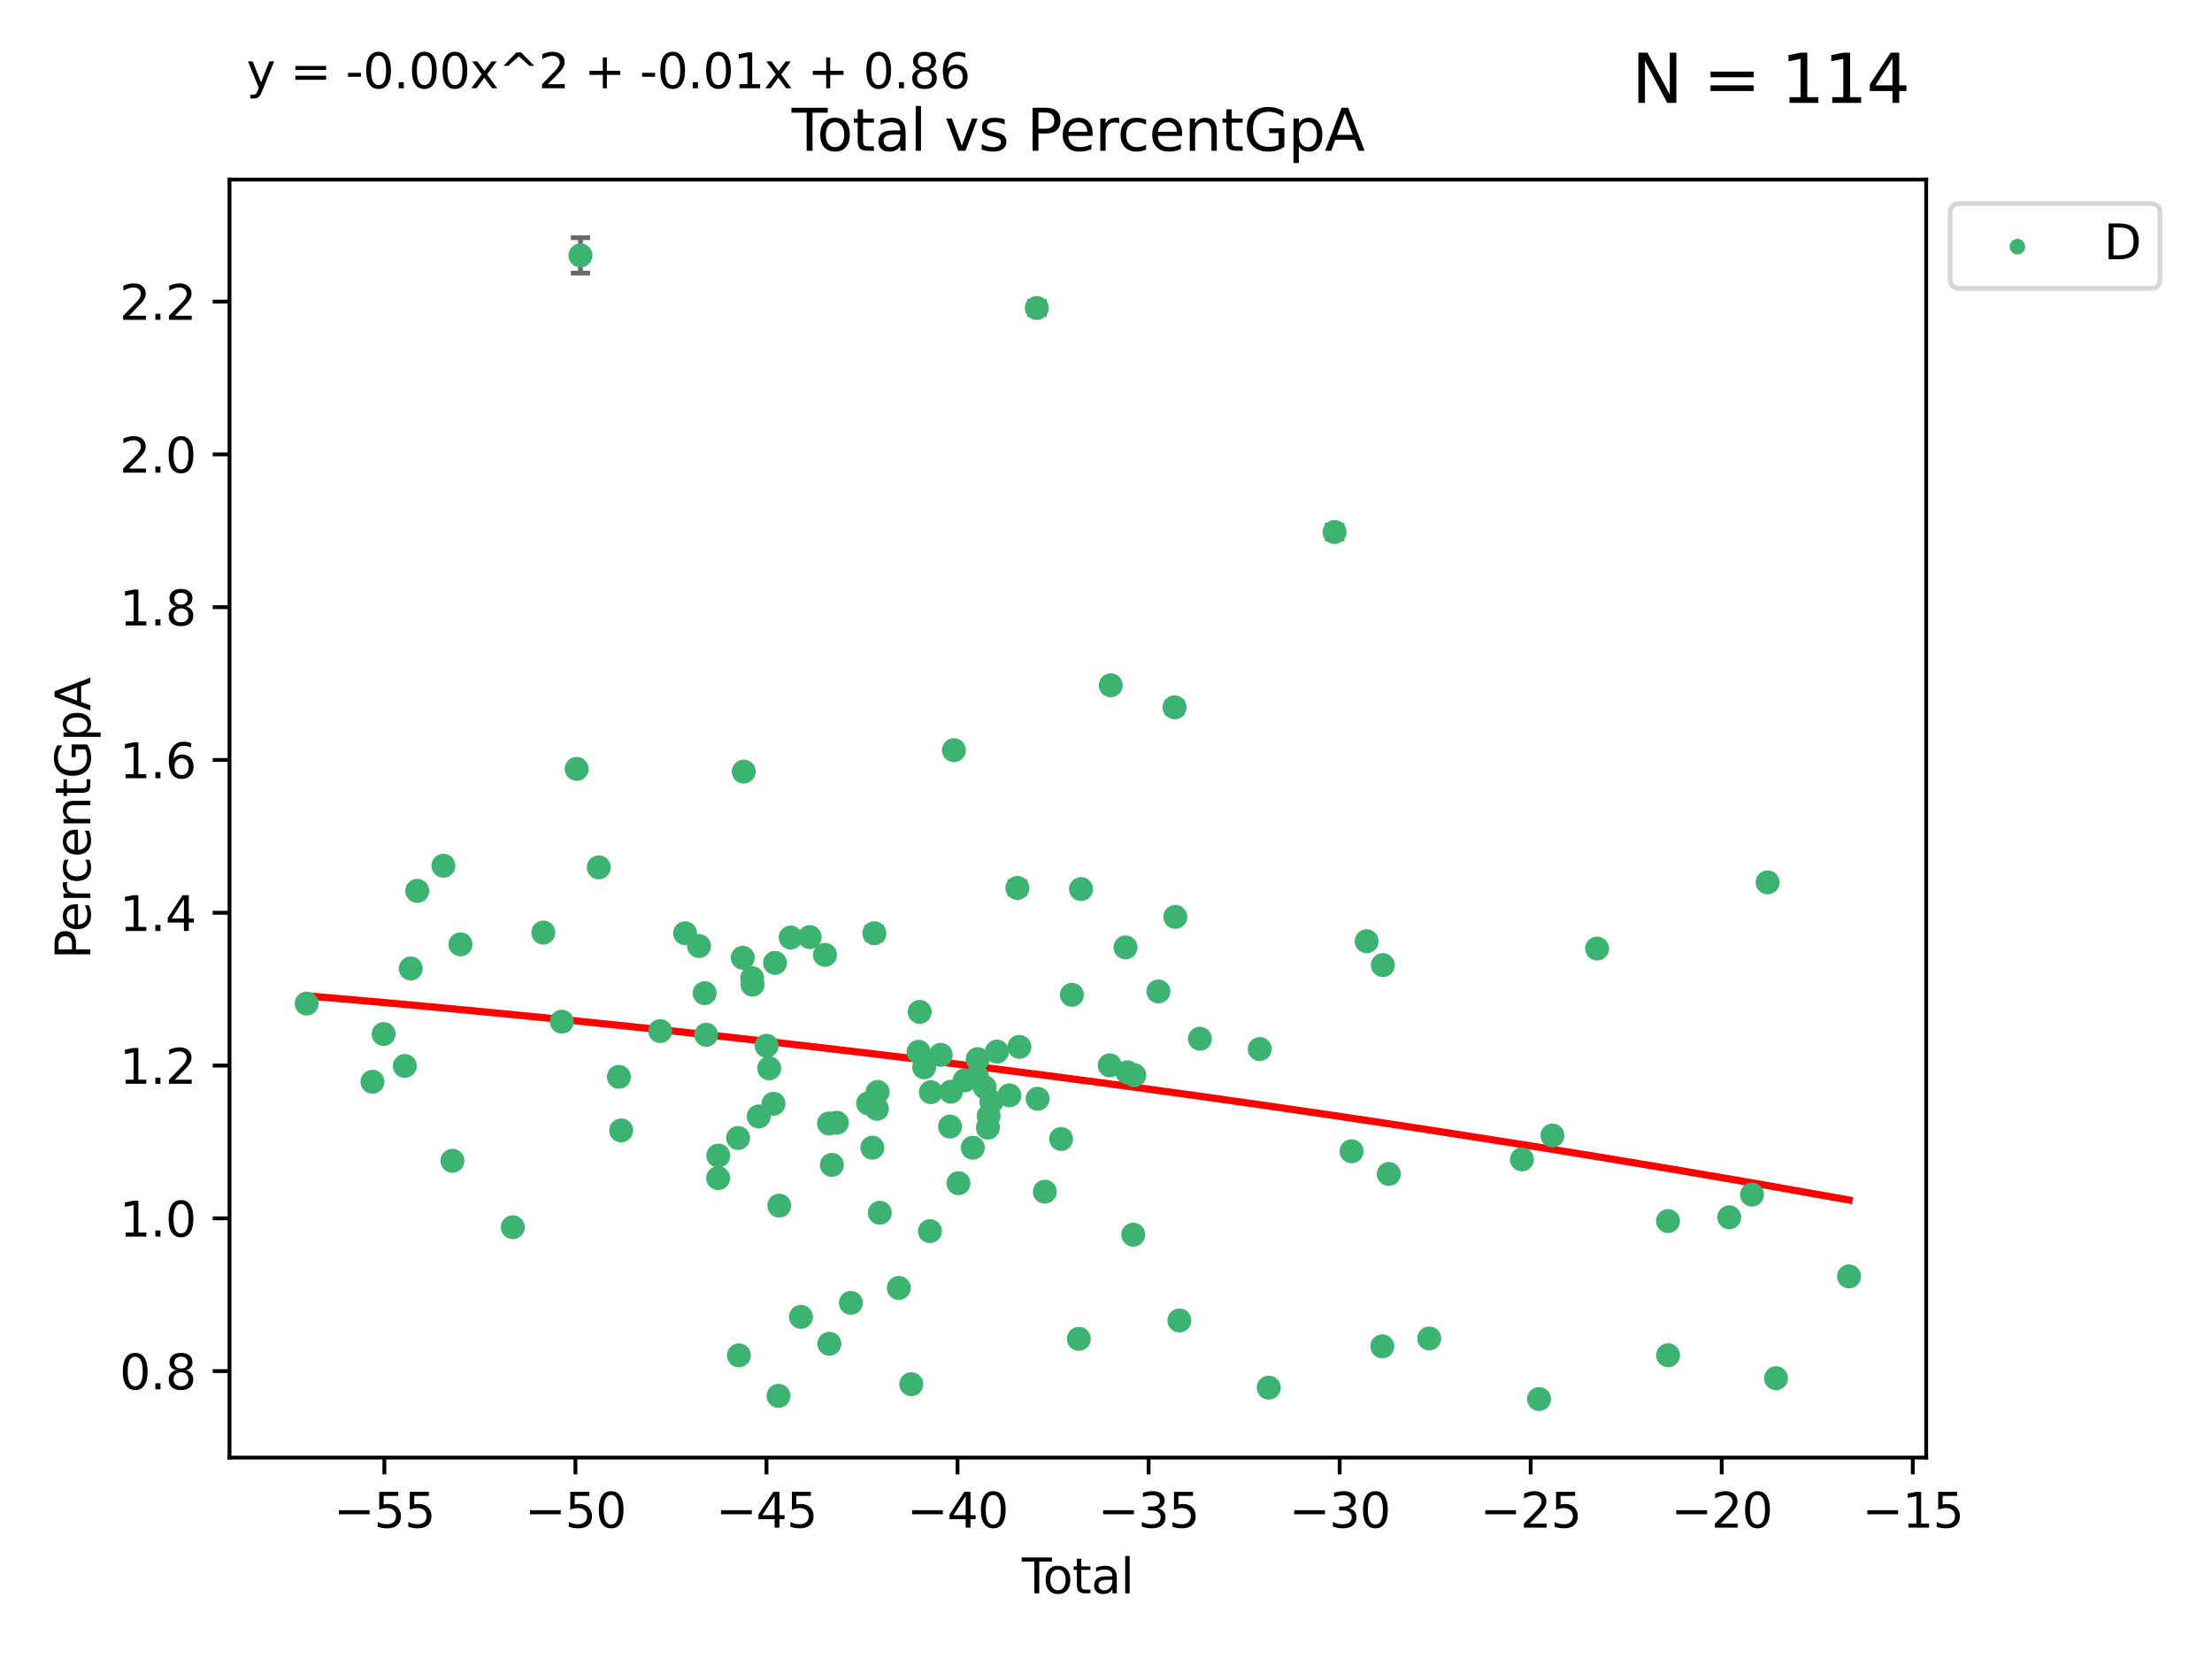 <?xml version="1.0" encoding="utf-8" standalone="no"?>
<!DOCTYPE svg PUBLIC "-//W3C//DTD SVG 1.1//EN"
  "http://www.w3.org/Graphics/SVG/1.1/DTD/svg11.dtd">
<svg xmlns:xlink="http://www.w3.org/1999/xlink" width="460.8pt" height="345.6pt" viewBox="0 0 460.8 345.6" xmlns="http://www.w3.org/2000/svg" version="1.1">
 <defs>
  <style type="text/css">*{stroke-linejoin: round; stroke-linecap: butt}</style>
 </defs>
 <g id="figure_1">
  <g id="patch_1">
   <path d="M 0 345.6 
L 460.8 345.6 
L 460.8 0 
L 0 0 
z
" style="fill: #ffffff"/>
  </g>
  <g id="axes_1">
   <g id="patch_2">
    <path d="M 47.81 303.64 
L 401.26 303.64 
L 401.26 37.411 
L 47.81 37.411 
z
" style="fill: #ffffff"/>
   </g>
   <g id="PathCollection_1">
    <defs>
     <path id="m59dd3a3cc6" d="M 0 1.118 
C 0.297 1.118 0.581 1 0.791 0.791 
C 1 0.581 1.118 0.297 1.118 0 
C 1.118 -0.297 1 -0.581 0.791 -0.791 
C 0.581 -1 0.297 -1.118 0 -1.118 
C -0.297 -1.118 -0.581 -1 -0.791 -0.791 
C -1 -0.581 -1.118 -0.297 -1.118 0 
C -1.118 0.297 -1 0.581 -0.791 0.791 
C -0.581 1 -0.297 1.118 0 1.118 
z
" style="stroke: #3cb371"/>
    </defs>
    <g clip-path="url(#p567476611f)">
     <use xlink:href="#m59dd3a3cc6" x="63.876" y="209.058" style="fill: #3cb371; stroke: #3cb371"/>
     <use xlink:href="#m59dd3a3cc6" x="77.596" y="225.345" style="fill: #3cb371; stroke: #3cb371"/>
     <use xlink:href="#m59dd3a3cc6" x="79.918" y="215.403" style="fill: #3cb371; stroke: #3cb371"/>
     <use xlink:href="#m59dd3a3cc6" x="84.325" y="222.055" style="fill: #3cb371; stroke: #3cb371"/>
     <use xlink:href="#m59dd3a3cc6" x="85.557" y="201.75" style="fill: #3cb371; stroke: #3cb371"/>
     <use xlink:href="#m59dd3a3cc6" x="86.926" y="185.583" style="fill: #3cb371; stroke: #3cb371"/>
     <use xlink:href="#m59dd3a3cc6" x="92.373" y="180.352" style="fill: #3cb371; stroke: #3cb371"/>
     <use xlink:href="#m59dd3a3cc6" x="94.251" y="241.813" style="fill: #3cb371; stroke: #3cb371"/>
     <use xlink:href="#m59dd3a3cc6" x="95.924" y="196.726" style="fill: #3cb371; stroke: #3cb371"/>
     <use xlink:href="#m59dd3a3cc6" x="106.824" y="255.651" style="fill: #3cb371; stroke: #3cb371"/>
     <use xlink:href="#m59dd3a3cc6" x="113.173" y="194.269" style="fill: #3cb371; stroke: #3cb371"/>
     <use xlink:href="#m59dd3a3cc6" x="117.034" y="212.836" style="fill: #3cb371; stroke: #3cb371"/>
     <use xlink:href="#m59dd3a3cc6" x="120.128" y="160.171" style="fill: #3cb371; stroke: #3cb371"/>
     <use xlink:href="#m59dd3a3cc6" x="120.92" y="53.208" style="fill: #3cb371; stroke: #3cb371"/>
     <use xlink:href="#m59dd3a3cc6" x="124.733" y="180.695" style="fill: #3cb371; stroke: #3cb371"/>
     <use xlink:href="#m59dd3a3cc6" x="128.933" y="224.322" style="fill: #3cb371; stroke: #3cb371"/>
     <use xlink:href="#m59dd3a3cc6" x="129.394" y="235.484" style="fill: #3cb371; stroke: #3cb371"/>
     <use xlink:href="#m59dd3a3cc6" x="137.544" y="214.787" style="fill: #3cb371; stroke: #3cb371"/>
     <use xlink:href="#m59dd3a3cc6" x="142.718" y="194.414" style="fill: #3cb371; stroke: #3cb371"/>
     <use xlink:href="#m59dd3a3cc6" x="145.625" y="197.083" style="fill: #3cb371; stroke: #3cb371"/>
     <use xlink:href="#m59dd3a3cc6" x="146.791" y="206.895" style="fill: #3cb371; stroke: #3cb371"/>
     <use xlink:href="#m59dd3a3cc6" x="147.104" y="215.555" style="fill: #3cb371; stroke: #3cb371"/>
     <use xlink:href="#m59dd3a3cc6" x="149.604" y="245.428" style="fill: #3cb371; stroke: #3cb371"/>
     <use xlink:href="#m59dd3a3cc6" x="149.631" y="240.722" style="fill: #3cb371; stroke: #3cb371"/>
     <use xlink:href="#m59dd3a3cc6" x="153.759" y="237.069" style="fill: #3cb371; stroke: #3cb371"/>
     <use xlink:href="#m59dd3a3cc6" x="153.925" y="282.352" style="fill: #3cb371; stroke: #3cb371"/>
     <use xlink:href="#m59dd3a3cc6" x="154.735" y="199.514" style="fill: #3cb371; stroke: #3cb371"/>
     <use xlink:href="#m59dd3a3cc6" x="154.93" y="160.74" style="fill: #3cb371; stroke: #3cb371"/>
     <use xlink:href="#m59dd3a3cc6" x="156.691" y="203.776" style="fill: #3cb371; stroke: #3cb371"/>
     <use xlink:href="#m59dd3a3cc6" x="156.77" y="205.132" style="fill: #3cb371; stroke: #3cb371"/>
     <use xlink:href="#m59dd3a3cc6" x="158.063" y="232.574" style="fill: #3cb371; stroke: #3cb371"/>
     <use xlink:href="#m59dd3a3cc6" x="159.687" y="217.851" style="fill: #3cb371; stroke: #3cb371"/>
     <use xlink:href="#m59dd3a3cc6" x="160.233" y="222.543" style="fill: #3cb371; stroke: #3cb371"/>
     <use xlink:href="#m59dd3a3cc6" x="161.133" y="229.932" style="fill: #3cb371; stroke: #3cb371"/>
     <use xlink:href="#m59dd3a3cc6" x="161.445" y="200.592" style="fill: #3cb371; stroke: #3cb371"/>
     <use xlink:href="#m59dd3a3cc6" x="162.18" y="290.783" style="fill: #3cb371; stroke: #3cb371"/>
     <use xlink:href="#m59dd3a3cc6" x="162.339" y="251.161" style="fill: #3cb371; stroke: #3cb371"/>
     <use xlink:href="#m59dd3a3cc6" x="164.713" y="195.304" style="fill: #3cb371; stroke: #3cb371"/>
     <use xlink:href="#m59dd3a3cc6" x="166.855" y="274.327" style="fill: #3cb371; stroke: #3cb371"/>
     <use xlink:href="#m59dd3a3cc6" x="168.673" y="195.217" style="fill: #3cb371; stroke: #3cb371"/>
     <use xlink:href="#m59dd3a3cc6" x="171.855" y="198.912" style="fill: #3cb371; stroke: #3cb371"/>
     <use xlink:href="#m59dd3a3cc6" x="172.699" y="234.042" style="fill: #3cb371; stroke: #3cb371"/>
     <use xlink:href="#m59dd3a3cc6" x="172.777" y="279.934" style="fill: #3cb371; stroke: #3cb371"/>
     <use xlink:href="#m59dd3a3cc6" x="173.296" y="242.664" style="fill: #3cb371; stroke: #3cb371"/>
     <use xlink:href="#m59dd3a3cc6" x="174.33" y="233.897" style="fill: #3cb371; stroke: #3cb371"/>
     <use xlink:href="#m59dd3a3cc6" x="177.253" y="271.411" style="fill: #3cb371; stroke: #3cb371"/>
     <use xlink:href="#m59dd3a3cc6" x="180.852" y="229.852" style="fill: #3cb371; stroke: #3cb371"/>
     <use xlink:href="#m59dd3a3cc6" x="181.726" y="239.083" style="fill: #3cb371; stroke: #3cb371"/>
     <use xlink:href="#m59dd3a3cc6" x="182.144" y="194.408" style="fill: #3cb371; stroke: #3cb371"/>
     <use xlink:href="#m59dd3a3cc6" x="182.685" y="230.99" style="fill: #3cb371; stroke: #3cb371"/>
     <use xlink:href="#m59dd3a3cc6" x="182.837" y="227.473" style="fill: #3cb371; stroke: #3cb371"/>
     <use xlink:href="#m59dd3a3cc6" x="183.284" y="252.646" style="fill: #3cb371; stroke: #3cb371"/>
     <use xlink:href="#m59dd3a3cc6" x="187.243" y="268.301" style="fill: #3cb371; stroke: #3cb371"/>
     <use xlink:href="#m59dd3a3cc6" x="189.838" y="288.363" style="fill: #3cb371; stroke: #3cb371"/>
     <use xlink:href="#m59dd3a3cc6" x="191.354" y="219.109" style="fill: #3cb371; stroke: #3cb371"/>
     <use xlink:href="#m59dd3a3cc6" x="191.583" y="210.793" style="fill: #3cb371; stroke: #3cb371"/>
     <use xlink:href="#m59dd3a3cc6" x="192.515" y="222.336" style="fill: #3cb371; stroke: #3cb371"/>
     <use xlink:href="#m59dd3a3cc6" x="193.726" y="256.467" style="fill: #3cb371; stroke: #3cb371"/>
     <use xlink:href="#m59dd3a3cc6" x="193.905" y="227.529" style="fill: #3cb371; stroke: #3cb371"/>
     <use xlink:href="#m59dd3a3cc6" x="195.962" y="219.746" style="fill: #3cb371; stroke: #3cb371"/>
     <use xlink:href="#m59dd3a3cc6" x="197.916" y="234.679" style="fill: #3cb371; stroke: #3cb371"/>
     <use xlink:href="#m59dd3a3cc6" x="198.092" y="227.421" style="fill: #3cb371; stroke: #3cb371"/>
     <use xlink:href="#m59dd3a3cc6" x="198.716" y="156.276" style="fill: #3cb371; stroke: #3cb371"/>
     <use xlink:href="#m59dd3a3cc6" x="199.665" y="246.48" style="fill: #3cb371; stroke: #3cb371"/>
     <use xlink:href="#m59dd3a3cc6" x="200.965" y="225.066" style="fill: #3cb371; stroke: #3cb371"/>
     <use xlink:href="#m59dd3a3cc6" x="202.656" y="239.091" style="fill: #3cb371; stroke: #3cb371"/>
     <use xlink:href="#m59dd3a3cc6" x="203.512" y="224.286" style="fill: #3cb371; stroke: #3cb371"/>
     <use xlink:href="#m59dd3a3cc6" x="203.671" y="220.626" style="fill: #3cb371; stroke: #3cb371"/>
     <use xlink:href="#m59dd3a3cc6" x="205.126" y="226.478" style="fill: #3cb371; stroke: #3cb371"/>
     <use xlink:href="#m59dd3a3cc6" x="205.798" y="234.916" style="fill: #3cb371; stroke: #3cb371"/>
     <use xlink:href="#m59dd3a3cc6" x="205.951" y="232.474" style="fill: #3cb371; stroke: #3cb371"/>
     <use xlink:href="#m59dd3a3cc6" x="206.534" y="229.535" style="fill: #3cb371; stroke: #3cb371"/>
     <use xlink:href="#m59dd3a3cc6" x="207.683" y="219.067" style="fill: #3cb371; stroke: #3cb371"/>
     <use xlink:href="#m59dd3a3cc6" x="210.276" y="228.181" style="fill: #3cb371; stroke: #3cb371"/>
     <use xlink:href="#m59dd3a3cc6" x="211.935" y="184.969" style="fill: #3cb371; stroke: #3cb371"/>
     <use xlink:href="#m59dd3a3cc6" x="212.355" y="218.084" style="fill: #3cb371; stroke: #3cb371"/>
     <use xlink:href="#m59dd3a3cc6" x="215.987" y="64.164" style="fill: #3cb371; stroke: #3cb371"/>
     <use xlink:href="#m59dd3a3cc6" x="216.157" y="228.895" style="fill: #3cb371; stroke: #3cb371"/>
     <use xlink:href="#m59dd3a3cc6" x="217.658" y="248.25" style="fill: #3cb371; stroke: #3cb371"/>
     <use xlink:href="#m59dd3a3cc6" x="221.044" y="237.275" style="fill: #3cb371; stroke: #3cb371"/>
     <use xlink:href="#m59dd3a3cc6" x="223.298" y="207.241" style="fill: #3cb371; stroke: #3cb371"/>
     <use xlink:href="#m59dd3a3cc6" x="224.746" y="278.906" style="fill: #3cb371; stroke: #3cb371"/>
     <use xlink:href="#m59dd3a3cc6" x="225.192" y="185.213" style="fill: #3cb371; stroke: #3cb371"/>
     <use xlink:href="#m59dd3a3cc6" x="231.176" y="221.931" style="fill: #3cb371; stroke: #3cb371"/>
     <use xlink:href="#m59dd3a3cc6" x="231.394" y="142.762" style="fill: #3cb371; stroke: #3cb371"/>
     <use xlink:href="#m59dd3a3cc6" x="234.466" y="197.357" style="fill: #3cb371; stroke: #3cb371"/>
     <use xlink:href="#m59dd3a3cc6" x="234.867" y="223.389" style="fill: #3cb371; stroke: #3cb371"/>
     <use xlink:href="#m59dd3a3cc6" x="236.071" y="257.204" style="fill: #3cb371; stroke: #3cb371"/>
     <use xlink:href="#m59dd3a3cc6" x="236.299" y="223.984" style="fill: #3cb371; stroke: #3cb371"/>
     <use xlink:href="#m59dd3a3cc6" x="241.316" y="206.528" style="fill: #3cb371; stroke: #3cb371"/>
     <use xlink:href="#m59dd3a3cc6" x="244.688" y="147.343" style="fill: #3cb371; stroke: #3cb371"/>
     <use xlink:href="#m59dd3a3cc6" x="244.845" y="191.003" style="fill: #3cb371; stroke: #3cb371"/>
     <use xlink:href="#m59dd3a3cc6" x="245.688" y="275.08" style="fill: #3cb371; stroke: #3cb371"/>
     <use xlink:href="#m59dd3a3cc6" x="249.971" y="216.39" style="fill: #3cb371; stroke: #3cb371"/>
     <use xlink:href="#m59dd3a3cc6" x="262.426" y="218.537" style="fill: #3cb371; stroke: #3cb371"/>
     <use xlink:href="#m59dd3a3cc6" x="264.31" y="289.07" style="fill: #3cb371; stroke: #3cb371"/>
     <use xlink:href="#m59dd3a3cc6" x="278.018" y="110.828" style="fill: #3cb371; stroke: #3cb371"/>
     <use xlink:href="#m59dd3a3cc6" x="281.558" y="239.827" style="fill: #3cb371; stroke: #3cb371"/>
     <use xlink:href="#m59dd3a3cc6" x="284.697" y="196.076" style="fill: #3cb371; stroke: #3cb371"/>
     <use xlink:href="#m59dd3a3cc6" x="287.961" y="280.469" style="fill: #3cb371; stroke: #3cb371"/>
     <use xlink:href="#m59dd3a3cc6" x="288.072" y="201.045" style="fill: #3cb371; stroke: #3cb371"/>
     <use xlink:href="#m59dd3a3cc6" x="289.309" y="244.551" style="fill: #3cb371; stroke: #3cb371"/>
     <use xlink:href="#m59dd3a3cc6" x="297.736" y="278.825" style="fill: #3cb371; stroke: #3cb371"/>
     <use xlink:href="#m59dd3a3cc6" x="317.049" y="241.52" style="fill: #3cb371; stroke: #3cb371"/>
     <use xlink:href="#m59dd3a3cc6" x="320.618" y="291.444" style="fill: #3cb371; stroke: #3cb371"/>
     <use xlink:href="#m59dd3a3cc6" x="323.4" y="236.539" style="fill: #3cb371; stroke: #3cb371"/>
     <use xlink:href="#m59dd3a3cc6" x="332.707" y="197.601" style="fill: #3cb371; stroke: #3cb371"/>
     <use xlink:href="#m59dd3a3cc6" x="347.474" y="254.366" style="fill: #3cb371; stroke: #3cb371"/>
     <use xlink:href="#m59dd3a3cc6" x="347.488" y="282.312" style="fill: #3cb371; stroke: #3cb371"/>
     <use xlink:href="#m59dd3a3cc6" x="360.232" y="253.59" style="fill: #3cb371; stroke: #3cb371"/>
     <use xlink:href="#m59dd3a3cc6" x="364.973" y="248.862" style="fill: #3cb371; stroke: #3cb371"/>
     <use xlink:href="#m59dd3a3cc6" x="368.227" y="183.818" style="fill: #3cb371; stroke: #3cb371"/>
     <use xlink:href="#m59dd3a3cc6" x="369.98" y="287.105" style="fill: #3cb371; stroke: #3cb371"/>
     <use xlink:href="#m59dd3a3cc6" x="385.194" y="265.891" style="fill: #3cb371; stroke: #3cb371"/>
    </g>
   </g>
   <g id="matplotlib.axis_1">
    <g id="xtick_1">
     <g id="line2d_1">
      <defs>
       <path id="m2bbdbc0409" d="M 0 0 
L 0 3.5 
" style="stroke: #000000; stroke-width: 0.8"/>
      </defs>
      <g>
       <use xlink:href="#m2bbdbc0409" x="80.072" y="303.64" style="stroke: #000000; stroke-width: 0.8"/>
      </g>
     </g>
     <g id="text_1">
      <!-- −55 -->
      <g transform="translate(69.52 318.238)scale(0.1 -0.1)">
       <defs>
        <path id="DejaVuSans-2212" d="M 678 2272 
L 4684 2272 
L 4684 1741 
L 678 1741 
L 678 2272 
z
" transform="scale(0.016)"/>
        <path id="DejaVuSans-35" d="M 691 4666 
L 3169 4666 
L 3169 4134 
L 1269 4134 
L 1269 2991 
Q 1406 3038 1543 3061 
Q 1681 3084 1819 3084 
Q 2600 3084 3056 2656 
Q 3513 2228 3513 1497 
Q 3513 744 3044 326 
Q 2575 -91 1722 -91 
Q 1428 -91 1123 -41 
Q 819 9 494 109 
L 494 744 
Q 775 591 1075 516 
Q 1375 441 1709 441 
Q 2250 441 2565 725 
Q 2881 1009 2881 1497 
Q 2881 1984 2565 2268 
Q 2250 2553 1709 2553 
Q 1456 2553 1204 2497 
Q 953 2441 691 2322 
L 691 4666 
z
" transform="scale(0.016)"/>
       </defs>
       <use xlink:href="#DejaVuSans-2212"/>
       <use xlink:href="#DejaVuSans-35" x="83.789"/>
       <use xlink:href="#DejaVuSans-35" x="147.412"/>
      </g>
     </g>
    </g>
    <g id="xtick_2">
     <g id="line2d_2">
      <g>
       <use xlink:href="#m2bbdbc0409" x="119.872" y="303.64" style="stroke: #000000; stroke-width: 0.8"/>
      </g>
     </g>
     <g id="text_2">
      <!-- −50 -->
      <g transform="translate(109.319 318.238)scale(0.1 -0.1)">
       <defs>
        <path id="DejaVuSans-30" d="M 2034 4250 
Q 1547 4250 1301 3770 
Q 1056 3291 1056 2328 
Q 1056 1369 1301 889 
Q 1547 409 2034 409 
Q 2525 409 2770 889 
Q 3016 1369 3016 2328 
Q 3016 3291 2770 3770 
Q 2525 4250 2034 4250 
z
M 2034 4750 
Q 2819 4750 3233 4129 
Q 3647 3509 3647 2328 
Q 3647 1150 3233 529 
Q 2819 -91 2034 -91 
Q 1250 -91 836 529 
Q 422 1150 422 2328 
Q 422 3509 836 4129 
Q 1250 4750 2034 4750 
z
" transform="scale(0.016)"/>
       </defs>
       <use xlink:href="#DejaVuSans-2212"/>
       <use xlink:href="#DejaVuSans-35" x="83.789"/>
       <use xlink:href="#DejaVuSans-30" x="147.412"/>
      </g>
     </g>
    </g>
    <g id="xtick_3">
     <g id="line2d_3">
      <g>
       <use xlink:href="#m2bbdbc0409" x="159.671" y="303.64" style="stroke: #000000; stroke-width: 0.8"/>
      </g>
     </g>
     <g id="text_3">
      <!-- −45 -->
      <g transform="translate(149.119 318.238)scale(0.1 -0.1)">
       <defs>
        <path id="DejaVuSans-34" d="M 2419 4116 
L 825 1625 
L 2419 1625 
L 2419 4116 
z
M 2253 4666 
L 3047 4666 
L 3047 1625 
L 3713 1625 
L 3713 1100 
L 3047 1100 
L 3047 0 
L 2419 0 
L 2419 1100 
L 313 1100 
L 313 1709 
L 2253 4666 
z
" transform="scale(0.016)"/>
       </defs>
       <use xlink:href="#DejaVuSans-2212"/>
       <use xlink:href="#DejaVuSans-34" x="83.789"/>
       <use xlink:href="#DejaVuSans-35" x="147.412"/>
      </g>
     </g>
    </g>
    <g id="xtick_4">
     <g id="line2d_4">
      <g>
       <use xlink:href="#m2bbdbc0409" x="199.471" y="303.64" style="stroke: #000000; stroke-width: 0.8"/>
      </g>
     </g>
     <g id="text_4">
      <!-- −40 -->
      <g transform="translate(188.919 318.238)scale(0.1 -0.1)">
       <use xlink:href="#DejaVuSans-2212"/>
       <use xlink:href="#DejaVuSans-34" x="83.789"/>
       <use xlink:href="#DejaVuSans-30" x="147.412"/>
      </g>
     </g>
    </g>
    <g id="xtick_5">
     <g id="line2d_5">
      <g>
       <use xlink:href="#m2bbdbc0409" x="239.271" y="303.64" style="stroke: #000000; stroke-width: 0.8"/>
      </g>
     </g>
     <g id="text_5">
      <!-- −35 -->
      <g transform="translate(228.718 318.238)scale(0.1 -0.1)">
       <defs>
        <path id="DejaVuSans-33" d="M 2597 2516 
Q 3050 2419 3304 2112 
Q 3559 1806 3559 1356 
Q 3559 666 3084 287 
Q 2609 -91 1734 -91 
Q 1441 -91 1130 -33 
Q 819 25 488 141 
L 488 750 
Q 750 597 1062 519 
Q 1375 441 1716 441 
Q 2309 441 2620 675 
Q 2931 909 2931 1356 
Q 2931 1769 2642 2001 
Q 2353 2234 1838 2234 
L 1294 2234 
L 1294 2753 
L 1863 2753 
Q 2328 2753 2575 2939 
Q 2822 3125 2822 3475 
Q 2822 3834 2567 4026 
Q 2313 4219 1838 4219 
Q 1578 4219 1281 4162 
Q 984 4106 628 3988 
L 628 4550 
Q 988 4650 1302 4700 
Q 1616 4750 1894 4750 
Q 2613 4750 3031 4423 
Q 3450 4097 3450 3541 
Q 3450 3153 3228 2886 
Q 3006 2619 2597 2516 
z
" transform="scale(0.016)"/>
       </defs>
       <use xlink:href="#DejaVuSans-2212"/>
       <use xlink:href="#DejaVuSans-33" x="83.789"/>
       <use xlink:href="#DejaVuSans-35" x="147.412"/>
      </g>
     </g>
    </g>
    <g id="xtick_6">
     <g id="line2d_6">
      <g>
       <use xlink:href="#m2bbdbc0409" x="279.071" y="303.64" style="stroke: #000000; stroke-width: 0.8"/>
      </g>
     </g>
     <g id="text_6">
      <!-- −30 -->
      <g transform="translate(268.518 318.238)scale(0.1 -0.1)">
       <use xlink:href="#DejaVuSans-2212"/>
       <use xlink:href="#DejaVuSans-33" x="83.789"/>
       <use xlink:href="#DejaVuSans-30" x="147.412"/>
      </g>
     </g>
    </g>
    <g id="xtick_7">
     <g id="line2d_7">
      <g>
       <use xlink:href="#m2bbdbc0409" x="318.87" y="303.64" style="stroke: #000000; stroke-width: 0.8"/>
      </g>
     </g>
     <g id="text_7">
      <!-- −25 -->
      <g transform="translate(308.318 318.238)scale(0.1 -0.1)">
       <defs>
        <path id="DejaVuSans-32" d="M 1228 531 
L 3431 531 
L 3431 0 
L 469 0 
L 469 531 
Q 828 903 1448 1529 
Q 2069 2156 2228 2338 
Q 2531 2678 2651 2914 
Q 2772 3150 2772 3378 
Q 2772 3750 2511 3984 
Q 2250 4219 1831 4219 
Q 1534 4219 1204 4116 
Q 875 4013 500 3803 
L 500 4441 
Q 881 4594 1212 4672 
Q 1544 4750 1819 4750 
Q 2544 4750 2975 4387 
Q 3406 4025 3406 3419 
Q 3406 3131 3298 2873 
Q 3191 2616 2906 2266 
Q 2828 2175 2409 1742 
Q 1991 1309 1228 531 
z
" transform="scale(0.016)"/>
       </defs>
       <use xlink:href="#DejaVuSans-2212"/>
       <use xlink:href="#DejaVuSans-32" x="83.789"/>
       <use xlink:href="#DejaVuSans-35" x="147.412"/>
      </g>
     </g>
    </g>
    <g id="xtick_8">
     <g id="line2d_8">
      <g>
       <use xlink:href="#m2bbdbc0409" x="358.67" y="303.64" style="stroke: #000000; stroke-width: 0.8"/>
      </g>
     </g>
     <g id="text_8">
      <!-- −20 -->
      <g transform="translate(348.118 318.238)scale(0.1 -0.1)">
       <use xlink:href="#DejaVuSans-2212"/>
       <use xlink:href="#DejaVuSans-32" x="83.789"/>
       <use xlink:href="#DejaVuSans-30" x="147.412"/>
      </g>
     </g>
    </g>
    <g id="xtick_9">
     <g id="line2d_9">
      <g>
       <use xlink:href="#m2bbdbc0409" x="398.47" y="303.64" style="stroke: #000000; stroke-width: 0.8"/>
      </g>
     </g>
     <g id="text_9">
      <!-- −15 -->
      <g transform="translate(387.917 318.238)scale(0.1 -0.1)">
       <defs>
        <path id="DejaVuSans-31" d="M 794 531 
L 1825 531 
L 1825 4091 
L 703 3866 
L 703 4441 
L 1819 4666 
L 2450 4666 
L 2450 531 
L 3481 531 
L 3481 0 
L 794 0 
L 794 531 
z
" transform="scale(0.016)"/>
       </defs>
       <use xlink:href="#DejaVuSans-2212"/>
       <use xlink:href="#DejaVuSans-31" x="83.789"/>
       <use xlink:href="#DejaVuSans-35" x="147.412"/>
      </g>
     </g>
    </g>
    <g id="text_10">
     <!-- Total -->
     <g transform="translate(212.858 331.917)scale(0.1 -0.1)">
      <defs>
       <path id="DejaVuSans-54" d="M -19 4666 
L 3928 4666 
L 3928 4134 
L 2272 4134 
L 2272 0 
L 1638 0 
L 1638 4134 
L -19 4134 
L -19 4666 
z
" transform="scale(0.016)"/>
       <path id="DejaVuSans-6f" d="M 1959 3097 
Q 1497 3097 1228 2736 
Q 959 2375 959 1747 
Q 959 1119 1226 758 
Q 1494 397 1959 397 
Q 2419 397 2687 759 
Q 2956 1122 2956 1747 
Q 2956 2369 2687 2733 
Q 2419 3097 1959 3097 
z
M 1959 3584 
Q 2709 3584 3137 3096 
Q 3566 2609 3566 1747 
Q 3566 888 3137 398 
Q 2709 -91 1959 -91 
Q 1206 -91 779 398 
Q 353 888 353 1747 
Q 353 2609 779 3096 
Q 1206 3584 1959 3584 
z
" transform="scale(0.016)"/>
       <path id="DejaVuSans-74" d="M 1172 4494 
L 1172 3500 
L 2356 3500 
L 2356 3053 
L 1172 3053 
L 1172 1153 
Q 1172 725 1289 603 
Q 1406 481 1766 481 
L 2356 481 
L 2356 0 
L 1766 0 
Q 1100 0 847 248 
Q 594 497 594 1153 
L 594 3053 
L 172 3053 
L 172 3500 
L 594 3500 
L 594 4494 
L 1172 4494 
z
" transform="scale(0.016)"/>
       <path id="DejaVuSans-61" d="M 2194 1759 
Q 1497 1759 1228 1600 
Q 959 1441 959 1056 
Q 959 750 1161 570 
Q 1363 391 1709 391 
Q 2188 391 2477 730 
Q 2766 1069 2766 1631 
L 2766 1759 
L 2194 1759 
z
M 3341 1997 
L 3341 0 
L 2766 0 
L 2766 531 
Q 2569 213 2275 61 
Q 1981 -91 1556 -91 
Q 1019 -91 701 211 
Q 384 513 384 1019 
Q 384 1609 779 1909 
Q 1175 2209 1959 2209 
L 2766 2209 
L 2766 2266 
Q 2766 2663 2505 2880 
Q 2244 3097 1772 3097 
Q 1472 3097 1187 3025 
Q 903 2953 641 2809 
L 641 3341 
Q 956 3463 1253 3523 
Q 1550 3584 1831 3584 
Q 2591 3584 2966 3190 
Q 3341 2797 3341 1997 
z
" transform="scale(0.016)"/>
       <path id="DejaVuSans-6c" d="M 603 4863 
L 1178 4863 
L 1178 0 
L 603 0 
L 603 4863 
z
" transform="scale(0.016)"/>
      </defs>
      <use xlink:href="#DejaVuSans-54"/>
      <use xlink:href="#DejaVuSans-6f" x="44.084"/>
      <use xlink:href="#DejaVuSans-74" x="105.266"/>
      <use xlink:href="#DejaVuSans-61" x="144.475"/>
      <use xlink:href="#DejaVuSans-6c" x="205.754"/>
     </g>
    </g>
   </g>
   <g id="matplotlib.axis_2">
    <g id="ytick_1">
     <g id="line2d_10">
      <defs>
       <path id="m36fbe4be7a" d="M 0 0 
L -3.5 0 
" style="stroke: #000000; stroke-width: 0.8"/>
      </defs>
      <g>
       <use xlink:href="#m36fbe4be7a" x="47.81" y="285.629" style="stroke: #000000; stroke-width: 0.8"/>
      </g>
     </g>
     <g id="text_11">
      <!-- 0.8 -->
      <g transform="translate(24.907 289.429)scale(0.1 -0.1)">
       <defs>
        <path id="DejaVuSans-2e" d="M 684 794 
L 1344 794 
L 1344 0 
L 684 0 
L 684 794 
z
" transform="scale(0.016)"/>
        <path id="DejaVuSans-38" d="M 2034 2216 
Q 1584 2216 1326 1975 
Q 1069 1734 1069 1313 
Q 1069 891 1326 650 
Q 1584 409 2034 409 
Q 2484 409 2743 651 
Q 3003 894 3003 1313 
Q 3003 1734 2745 1975 
Q 2488 2216 2034 2216 
z
M 1403 2484 
Q 997 2584 770 2862 
Q 544 3141 544 3541 
Q 544 4100 942 4425 
Q 1341 4750 2034 4750 
Q 2731 4750 3128 4425 
Q 3525 4100 3525 3541 
Q 3525 3141 3298 2862 
Q 3072 2584 2669 2484 
Q 3125 2378 3379 2068 
Q 3634 1759 3634 1313 
Q 3634 634 3220 271 
Q 2806 -91 2034 -91 
Q 1263 -91 848 271 
Q 434 634 434 1313 
Q 434 1759 690 2068 
Q 947 2378 1403 2484 
z
M 1172 3481 
Q 1172 3119 1398 2916 
Q 1625 2713 2034 2713 
Q 2441 2713 2670 2916 
Q 2900 3119 2900 3481 
Q 2900 3844 2670 4047 
Q 2441 4250 2034 4250 
Q 1625 4250 1398 4047 
Q 1172 3844 1172 3481 
z
" transform="scale(0.016)"/>
       </defs>
       <use xlink:href="#DejaVuSans-30"/>
       <use xlink:href="#DejaVuSans-2e" x="63.623"/>
       <use xlink:href="#DejaVuSans-38" x="95.41"/>
      </g>
     </g>
    </g>
    <g id="ytick_2">
     <g id="line2d_11">
      <g>
       <use xlink:href="#m36fbe4be7a" x="47.81" y="253.801" style="stroke: #000000; stroke-width: 0.8"/>
      </g>
     </g>
     <g id="text_12">
      <!-- 1.0 -->
      <g transform="translate(24.907 257.6)scale(0.1 -0.1)">
       <use xlink:href="#DejaVuSans-31"/>
       <use xlink:href="#DejaVuSans-2e" x="63.623"/>
       <use xlink:href="#DejaVuSans-30" x="95.41"/>
      </g>
     </g>
    </g>
    <g id="ytick_3">
     <g id="line2d_12">
      <g>
       <use xlink:href="#m36fbe4be7a" x="47.81" y="221.972" style="stroke: #000000; stroke-width: 0.8"/>
      </g>
     </g>
     <g id="text_13">
      <!-- 1.2 -->
      <g transform="translate(24.907 225.772)scale(0.1 -0.1)">
       <use xlink:href="#DejaVuSans-31"/>
       <use xlink:href="#DejaVuSans-2e" x="63.623"/>
       <use xlink:href="#DejaVuSans-32" x="95.41"/>
      </g>
     </g>
    </g>
    <g id="ytick_4">
     <g id="line2d_13">
      <g>
       <use xlink:href="#m36fbe4be7a" x="47.81" y="190.144" style="stroke: #000000; stroke-width: 0.8"/>
      </g>
     </g>
     <g id="text_14">
      <!-- 1.4 -->
      <g transform="translate(24.907 193.943)scale(0.1 -0.1)">
       <use xlink:href="#DejaVuSans-31"/>
       <use xlink:href="#DejaVuSans-2e" x="63.623"/>
       <use xlink:href="#DejaVuSans-34" x="95.41"/>
      </g>
     </g>
    </g>
    <g id="ytick_5">
     <g id="line2d_14">
      <g>
       <use xlink:href="#m36fbe4be7a" x="47.81" y="158.315" style="stroke: #000000; stroke-width: 0.8"/>
      </g>
     </g>
     <g id="text_15">
      <!-- 1.6 -->
      <g transform="translate(24.907 162.115)scale(0.1 -0.1)">
       <defs>
        <path id="DejaVuSans-36" d="M 2113 2584 
Q 1688 2584 1439 2293 
Q 1191 2003 1191 1497 
Q 1191 994 1439 701 
Q 1688 409 2113 409 
Q 2538 409 2786 701 
Q 3034 994 3034 1497 
Q 3034 2003 2786 2293 
Q 2538 2584 2113 2584 
z
M 3366 4563 
L 3366 3988 
Q 3128 4100 2886 4159 
Q 2644 4219 2406 4219 
Q 1781 4219 1451 3797 
Q 1122 3375 1075 2522 
Q 1259 2794 1537 2939 
Q 1816 3084 2150 3084 
Q 2853 3084 3261 2657 
Q 3669 2231 3669 1497 
Q 3669 778 3244 343 
Q 2819 -91 2113 -91 
Q 1303 -91 875 529 
Q 447 1150 447 2328 
Q 447 3434 972 4092 
Q 1497 4750 2381 4750 
Q 2619 4750 2861 4703 
Q 3103 4656 3366 4563 
z
" transform="scale(0.016)"/>
       </defs>
       <use xlink:href="#DejaVuSans-31"/>
       <use xlink:href="#DejaVuSans-2e" x="63.623"/>
       <use xlink:href="#DejaVuSans-36" x="95.41"/>
      </g>
     </g>
    </g>
    <g id="ytick_6">
     <g id="line2d_15">
      <g>
       <use xlink:href="#m36fbe4be7a" x="47.81" y="126.487" style="stroke: #000000; stroke-width: 0.8"/>
      </g>
     </g>
     <g id="text_16">
      <!-- 1.8 -->
      <g transform="translate(24.907 130.286)scale(0.1 -0.1)">
       <use xlink:href="#DejaVuSans-31"/>
       <use xlink:href="#DejaVuSans-2e" x="63.623"/>
       <use xlink:href="#DejaVuSans-38" x="95.41"/>
      </g>
     </g>
    </g>
    <g id="ytick_7">
     <g id="line2d_16">
      <g>
       <use xlink:href="#m36fbe4be7a" x="47.81" y="94.658" style="stroke: #000000; stroke-width: 0.8"/>
      </g>
     </g>
     <g id="text_17">
      <!-- 2.0 -->
      <g transform="translate(24.907 98.458)scale(0.1 -0.1)">
       <use xlink:href="#DejaVuSans-32"/>
       <use xlink:href="#DejaVuSans-2e" x="63.623"/>
       <use xlink:href="#DejaVuSans-30" x="95.41"/>
      </g>
     </g>
    </g>
    <g id="ytick_8">
     <g id="line2d_17">
      <g>
       <use xlink:href="#m36fbe4be7a" x="47.81" y="62.83" style="stroke: #000000; stroke-width: 0.8"/>
      </g>
     </g>
     <g id="text_18">
      <!-- 2.2 -->
      <g transform="translate(24.907 66.629)scale(0.1 -0.1)">
       <use xlink:href="#DejaVuSans-32"/>
       <use xlink:href="#DejaVuSans-2e" x="63.623"/>
       <use xlink:href="#DejaVuSans-32" x="95.41"/>
      </g>
     </g>
    </g>
    <g id="text_19">
     <!-- PercentGpA -->
     <g transform="translate(18.827 199.802)rotate(-90)scale(0.1 -0.1)">
      <defs>
       <path id="DejaVuSans-50" d="M 1259 4147 
L 1259 2394 
L 2053 2394 
Q 2494 2394 2734 2622 
Q 2975 2850 2975 3272 
Q 2975 3691 2734 3919 
Q 2494 4147 2053 4147 
L 1259 4147 
z
M 628 4666 
L 2053 4666 
Q 2838 4666 3239 4311 
Q 3641 3956 3641 3272 
Q 3641 2581 3239 2228 
Q 2838 1875 2053 1875 
L 1259 1875 
L 1259 0 
L 628 0 
L 628 4666 
z
" transform="scale(0.016)"/>
       <path id="DejaVuSans-65" d="M 3597 1894 
L 3597 1613 
L 953 1613 
Q 991 1019 1311 708 
Q 1631 397 2203 397 
Q 2534 397 2845 478 
Q 3156 559 3463 722 
L 3463 178 
Q 3153 47 2828 -22 
Q 2503 -91 2169 -91 
Q 1331 -91 842 396 
Q 353 884 353 1716 
Q 353 2575 817 3079 
Q 1281 3584 2069 3584 
Q 2775 3584 3186 3129 
Q 3597 2675 3597 1894 
z
M 3022 2063 
Q 3016 2534 2758 2815 
Q 2500 3097 2075 3097 
Q 1594 3097 1305 2825 
Q 1016 2553 972 2059 
L 3022 2063 
z
" transform="scale(0.016)"/>
       <path id="DejaVuSans-72" d="M 2631 2963 
Q 2534 3019 2420 3045 
Q 2306 3072 2169 3072 
Q 1681 3072 1420 2755 
Q 1159 2438 1159 1844 
L 1159 0 
L 581 0 
L 581 3500 
L 1159 3500 
L 1159 2956 
Q 1341 3275 1631 3429 
Q 1922 3584 2338 3584 
Q 2397 3584 2469 3576 
Q 2541 3569 2628 3553 
L 2631 2963 
z
" transform="scale(0.016)"/>
       <path id="DejaVuSans-63" d="M 3122 3366 
L 3122 2828 
Q 2878 2963 2633 3030 
Q 2388 3097 2138 3097 
Q 1578 3097 1268 2742 
Q 959 2388 959 1747 
Q 959 1106 1268 751 
Q 1578 397 2138 397 
Q 2388 397 2633 464 
Q 2878 531 3122 666 
L 3122 134 
Q 2881 22 2623 -34 
Q 2366 -91 2075 -91 
Q 1284 -91 818 406 
Q 353 903 353 1747 
Q 353 2603 823 3093 
Q 1294 3584 2113 3584 
Q 2378 3584 2631 3529 
Q 2884 3475 3122 3366 
z
" transform="scale(0.016)"/>
       <path id="DejaVuSans-6e" d="M 3513 2113 
L 3513 0 
L 2938 0 
L 2938 2094 
Q 2938 2591 2744 2837 
Q 2550 3084 2163 3084 
Q 1697 3084 1428 2787 
Q 1159 2491 1159 1978 
L 1159 0 
L 581 0 
L 581 3500 
L 1159 3500 
L 1159 2956 
Q 1366 3272 1645 3428 
Q 1925 3584 2291 3584 
Q 2894 3584 3203 3211 
Q 3513 2838 3513 2113 
z
" transform="scale(0.016)"/>
       <path id="DejaVuSans-47" d="M 3809 666 
L 3809 1919 
L 2778 1919 
L 2778 2438 
L 4434 2438 
L 4434 434 
Q 4069 175 3628 42 
Q 3188 -91 2688 -91 
Q 1594 -91 976 548 
Q 359 1188 359 2328 
Q 359 3472 976 4111 
Q 1594 4750 2688 4750 
Q 3144 4750 3555 4637 
Q 3966 4525 4313 4306 
L 4313 3634 
Q 3963 3931 3569 4081 
Q 3175 4231 2741 4231 
Q 1884 4231 1454 3753 
Q 1025 3275 1025 2328 
Q 1025 1384 1454 906 
Q 1884 428 2741 428 
Q 3075 428 3337 486 
Q 3600 544 3809 666 
z
" transform="scale(0.016)"/>
       <path id="DejaVuSans-70" d="M 1159 525 
L 1159 -1331 
L 581 -1331 
L 581 3500 
L 1159 3500 
L 1159 2969 
Q 1341 3281 1617 3432 
Q 1894 3584 2278 3584 
Q 2916 3584 3314 3078 
Q 3713 2572 3713 1747 
Q 3713 922 3314 415 
Q 2916 -91 2278 -91 
Q 1894 -91 1617 61 
Q 1341 213 1159 525 
z
M 3116 1747 
Q 3116 2381 2855 2742 
Q 2594 3103 2138 3103 
Q 1681 3103 1420 2742 
Q 1159 2381 1159 1747 
Q 1159 1113 1420 752 
Q 1681 391 2138 391 
Q 2594 391 2855 752 
Q 3116 1113 3116 1747 
z
" transform="scale(0.016)"/>
       <path id="DejaVuSans-41" d="M 2188 4044 
L 1331 1722 
L 3047 1722 
L 2188 4044 
z
M 1831 4666 
L 2547 4666 
L 4325 0 
L 3669 0 
L 3244 1197 
L 1141 1197 
L 716 0 
L 50 0 
L 1831 4666 
z
" transform="scale(0.016)"/>
      </defs>
      <use xlink:href="#DejaVuSans-50"/>
      <use xlink:href="#DejaVuSans-65" x="56.678"/>
      <use xlink:href="#DejaVuSans-72" x="118.201"/>
      <use xlink:href="#DejaVuSans-63" x="157.064"/>
      <use xlink:href="#DejaVuSans-65" x="212.045"/>
      <use xlink:href="#DejaVuSans-6e" x="273.568"/>
      <use xlink:href="#DejaVuSans-74" x="336.947"/>
      <use xlink:href="#DejaVuSans-47" x="376.156"/>
      <use xlink:href="#DejaVuSans-70" x="453.646"/>
      <use xlink:href="#DejaVuSans-41" x="517.123"/>
     </g>
    </g>
   </g>
   <g id="LineCollection_1">
    <path d="M 63.876 209.204 
L 63.876 208.911 
" clip-path="url(#p567476611f)" style="fill: none; stroke: #696969"/>
    <path d="M 77.596 225.419 
L 77.596 225.271 
" clip-path="url(#p567476611f)" style="fill: none; stroke: #696969"/>
    <path d="M 79.918 215.48 
L 79.918 215.327 
" clip-path="url(#p567476611f)" style="fill: none; stroke: #696969"/>
    <path d="M 84.325 222.123 
L 84.325 221.987 
" clip-path="url(#p567476611f)" style="fill: none; stroke: #696969"/>
    <path d="M 85.557 201.936 
L 85.557 201.564 
" clip-path="url(#p567476611f)" style="fill: none; stroke: #696969"/>
    <path d="M 86.926 186.093 
L 86.926 185.072 
" clip-path="url(#p567476611f)" style="fill: none; stroke: #696969"/>
    <path d="M 92.373 180.499 
L 92.373 180.206 
" clip-path="url(#p567476611f)" style="fill: none; stroke: #696969"/>
    <path d="M 94.251 242.046 
L 94.251 241.58 
" clip-path="url(#p567476611f)" style="fill: none; stroke: #696969"/>
    <path d="M 95.924 196.806 
L 95.924 196.646 
" clip-path="url(#p567476611f)" style="fill: none; stroke: #696969"/>
    <path d="M 106.824 255.679 
L 106.824 255.624 
" clip-path="url(#p567476611f)" style="fill: none; stroke: #696969"/>
    <path d="M 113.173 194.36 
L 113.173 194.177 
" clip-path="url(#p567476611f)" style="fill: none; stroke: #696969"/>
    <path d="M 117.034 213.122 
L 117.034 212.55 
" clip-path="url(#p567476611f)" style="fill: none; stroke: #696969"/>
    <path d="M 120.128 160.33 
L 120.128 160.011 
" clip-path="url(#p567476611f)" style="fill: none; stroke: #696969"/>
    <path d="M 120.92 56.903 
L 120.92 49.513 
" clip-path="url(#p567476611f)" style="fill: none; stroke: #696969"/>
    <path d="M 124.733 181.071 
L 124.733 180.319 
" clip-path="url(#p567476611f)" style="fill: none; stroke: #696969"/>
    <path d="M 128.933 224.951 
L 128.933 223.694 
" clip-path="url(#p567476611f)" style="fill: none; stroke: #696969"/>
    <path d="M 129.394 235.585 
L 129.394 235.383 
" clip-path="url(#p567476611f)" style="fill: none; stroke: #696969"/>
    <path d="M 137.544 215.046 
L 137.544 214.527 
" clip-path="url(#p567476611f)" style="fill: none; stroke: #696969"/>
    <path d="M 142.718 194.678 
L 142.718 194.151 
" clip-path="url(#p567476611f)" style="fill: none; stroke: #696969"/>
    <path d="M 145.625 197.555 
L 145.625 196.61 
" clip-path="url(#p567476611f)" style="fill: none; stroke: #696969"/>
    <path d="M 146.791 207.147 
L 146.791 206.642 
" clip-path="url(#p567476611f)" style="fill: none; stroke: #696969"/>
    <path d="M 147.104 215.775 
L 147.104 215.335 
" clip-path="url(#p567476611f)" style="fill: none; stroke: #696969"/>
    <path d="M 149.604 245.759 
L 149.604 245.097 
" clip-path="url(#p567476611f)" style="fill: none; stroke: #696969"/>
    <path d="M 149.631 241.801 
L 149.631 239.642 
" clip-path="url(#p567476611f)" style="fill: none; stroke: #696969"/>
    <path d="M 153.759 237.164 
L 153.759 236.975 
" clip-path="url(#p567476611f)" style="fill: none; stroke: #696969"/>
    <path d="M 153.925 282.794 
L 153.925 281.91 
" clip-path="url(#p567476611f)" style="fill: none; stroke: #696969"/>
    <path d="M 154.735 199.753 
L 154.735 199.274 
" clip-path="url(#p567476611f)" style="fill: none; stroke: #696969"/>
    <path d="M 154.93 161.732 
L 154.93 159.749 
" clip-path="url(#p567476611f)" style="fill: none; stroke: #696969"/>
    <path d="M 156.691 203.835 
L 156.691 203.718 
" clip-path="url(#p567476611f)" style="fill: none; stroke: #696969"/>
    <path d="M 156.77 205.378 
L 156.77 204.887 
" clip-path="url(#p567476611f)" style="fill: none; stroke: #696969"/>
    <path d="M 158.063 232.694 
L 158.063 232.454 
" clip-path="url(#p567476611f)" style="fill: none; stroke: #696969"/>
    <path d="M 159.687 218.244 
L 159.687 217.458 
" clip-path="url(#p567476611f)" style="fill: none; stroke: #696969"/>
    <path d="M 160.233 222.665 
L 160.233 222.422 
" clip-path="url(#p567476611f)" style="fill: none; stroke: #696969"/>
    <path d="M 161.133 230.087 
L 161.133 229.778 
" clip-path="url(#p567476611f)" style="fill: none; stroke: #696969"/>
    <path d="M 161.445 201.189 
L 161.445 199.995 
" clip-path="url(#p567476611f)" style="fill: none; stroke: #696969"/>
    <path d="M 162.18 290.902 
L 162.18 290.663 
" clip-path="url(#p567476611f)" style="fill: none; stroke: #696969"/>
    <path d="M 162.339 251.276 
L 162.339 251.046 
" clip-path="url(#p567476611f)" style="fill: none; stroke: #696969"/>
    <path d="M 164.713 195.545 
L 164.713 195.062 
" clip-path="url(#p567476611f)" style="fill: none; stroke: #696969"/>
    <path d="M 166.855 274.436 
L 166.855 274.219 
" clip-path="url(#p567476611f)" style="fill: none; stroke: #696969"/>
    <path d="M 168.673 195.323 
L 168.673 195.11 
" clip-path="url(#p567476611f)" style="fill: none; stroke: #696969"/>
    <path d="M 171.855 199.205 
L 171.855 198.62 
" clip-path="url(#p567476611f)" style="fill: none; stroke: #696969"/>
    <path d="M 172.699 234.212 
L 172.699 233.872 
" clip-path="url(#p567476611f)" style="fill: none; stroke: #696969"/>
    <path d="M 172.777 280.149 
L 172.777 279.72 
" clip-path="url(#p567476611f)" style="fill: none; stroke: #696969"/>
    <path d="M 173.296 242.935 
L 173.296 242.394 
" clip-path="url(#p567476611f)" style="fill: none; stroke: #696969"/>
    <path d="M 174.33 234.077 
L 174.33 233.718 
" clip-path="url(#p567476611f)" style="fill: none; stroke: #696969"/>
    <path d="M 177.253 271.475 
L 177.253 271.346 
" clip-path="url(#p567476611f)" style="fill: none; stroke: #696969"/>
    <path d="M 180.852 229.948 
L 180.852 229.755 
" clip-path="url(#p567476611f)" style="fill: none; stroke: #696969"/>
    <path d="M 181.726 239.687 
L 181.726 238.479 
" clip-path="url(#p567476611f)" style="fill: none; stroke: #696969"/>
    <path d="M 182.144 195.695 
L 182.144 193.121 
" clip-path="url(#p567476611f)" style="fill: none; stroke: #696969"/>
    <path d="M 182.685 231.087 
L 182.685 230.894 
" clip-path="url(#p567476611f)" style="fill: none; stroke: #696969"/>
    <path d="M 182.837 227.768 
L 182.837 227.177 
" clip-path="url(#p567476611f)" style="fill: none; stroke: #696969"/>
    <path d="M 183.284 252.793 
L 183.284 252.498 
" clip-path="url(#p567476611f)" style="fill: none; stroke: #696969"/>
    <path d="M 187.243 268.596 
L 187.243 268.006 
" clip-path="url(#p567476611f)" style="fill: none; stroke: #696969"/>
    <path d="M 189.838 288.964 
L 189.838 287.761 
" clip-path="url(#p567476611f)" style="fill: none; stroke: #696969"/>
    <path d="M 191.354 219.317 
L 191.354 218.901 
" clip-path="url(#p567476611f)" style="fill: none; stroke: #696969"/>
    <path d="M 191.583 211.08 
L 191.583 210.505 
" clip-path="url(#p567476611f)" style="fill: none; stroke: #696969"/>
    <path d="M 192.515 222.463 
L 192.515 222.209 
" clip-path="url(#p567476611f)" style="fill: none; stroke: #696969"/>
    <path d="M 193.726 256.837 
L 193.726 256.096 
" clip-path="url(#p567476611f)" style="fill: none; stroke: #696969"/>
    <path d="M 193.905 227.668 
L 193.905 227.389 
" clip-path="url(#p567476611f)" style="fill: none; stroke: #696969"/>
    <path d="M 195.962 219.929 
L 195.962 219.564 
" clip-path="url(#p567476611f)" style="fill: none; stroke: #696969"/>
    <path d="M 197.916 235.009 
L 197.916 234.35 
" clip-path="url(#p567476611f)" style="fill: none; stroke: #696969"/>
    <path d="M 198.092 227.529 
L 198.092 227.312 
" clip-path="url(#p567476611f)" style="fill: none; stroke: #696969"/>
    <path d="M 198.716 156.425 
L 198.716 156.127 
" clip-path="url(#p567476611f)" style="fill: none; stroke: #696969"/>
    <path d="M 199.665 246.874 
L 199.665 246.086 
" clip-path="url(#p567476611f)" style="fill: none; stroke: #696969"/>
    <path d="M 200.965 225.205 
L 200.965 224.927 
" clip-path="url(#p567476611f)" style="fill: none; stroke: #696969"/>
    <path d="M 202.656 239.31 
L 202.656 238.871 
" clip-path="url(#p567476611f)" style="fill: none; stroke: #696969"/>
    <path d="M 203.512 224.391 
L 203.512 224.181 
" clip-path="url(#p567476611f)" style="fill: none; stroke: #696969"/>
    <path d="M 203.671 220.902 
L 203.671 220.35 
" clip-path="url(#p567476611f)" style="fill: none; stroke: #696969"/>
    <path d="M 205.126 226.817 
L 205.126 226.138 
" clip-path="url(#p567476611f)" style="fill: none; stroke: #696969"/>
    <path d="M 205.798 234.982 
L 205.798 234.85 
" clip-path="url(#p567476611f)" style="fill: none; stroke: #696969"/>
    <path d="M 205.951 233.183 
L 205.951 231.765 
" clip-path="url(#p567476611f)" style="fill: none; stroke: #696969"/>
    <path d="M 206.534 229.552 
L 206.534 229.519 
" clip-path="url(#p567476611f)" style="fill: none; stroke: #696969"/>
    <path d="M 207.683 219.125 
L 207.683 219.01 
" clip-path="url(#p567476611f)" style="fill: none; stroke: #696969"/>
    <path d="M 210.276 228.4 
L 210.276 227.962 
" clip-path="url(#p567476611f)" style="fill: none; stroke: #696969"/>
    <path d="M 211.935 186.244 
L 211.935 183.694 
" clip-path="url(#p567476611f)" style="fill: none; stroke: #696969"/>
    <path d="M 212.355 218.266 
L 212.355 217.902 
" clip-path="url(#p567476611f)" style="fill: none; stroke: #696969"/>
    <path d="M 215.987 65.511 
L 215.987 62.816 
" clip-path="url(#p567476611f)" style="fill: none; stroke: #696969"/>
    <path d="M 216.157 229.231 
L 216.157 228.56 
" clip-path="url(#p567476611f)" style="fill: none; stroke: #696969"/>
    <path d="M 217.658 248.381 
L 217.658 248.118 
" clip-path="url(#p567476611f)" style="fill: none; stroke: #696969"/>
    <path d="M 221.044 237.537 
L 221.044 237.012 
" clip-path="url(#p567476611f)" style="fill: none; stroke: #696969"/>
    <path d="M 223.298 207.381 
L 223.298 207.102 
" clip-path="url(#p567476611f)" style="fill: none; stroke: #696969"/>
    <path d="M 224.746 279.424 
L 224.746 278.387 
" clip-path="url(#p567476611f)" style="fill: none; stroke: #696969"/>
    <path d="M 225.192 185.914 
L 225.192 184.513 
" clip-path="url(#p567476611f)" style="fill: none; stroke: #696969"/>
    <path d="M 231.176 222.374 
L 231.176 221.488 
" clip-path="url(#p567476611f)" style="fill: none; stroke: #696969"/>
    <path d="M 231.394 143.742 
L 231.394 141.783 
" clip-path="url(#p567476611f)" style="fill: none; stroke: #696969"/>
    <path d="M 234.466 197.379 
L 234.466 197.335 
" clip-path="url(#p567476611f)" style="fill: none; stroke: #696969"/>
    <path d="M 234.867 223.411 
L 234.867 223.366 
" clip-path="url(#p567476611f)" style="fill: none; stroke: #696969"/>
    <path d="M 236.071 257.59 
L 236.071 256.818 
" clip-path="url(#p567476611f)" style="fill: none; stroke: #696969"/>
    <path d="M 236.299 224.122 
L 236.299 223.847 
" clip-path="url(#p567476611f)" style="fill: none; stroke: #696969"/>
    <path d="M 241.316 207.232 
L 241.316 205.825 
" clip-path="url(#p567476611f)" style="fill: none; stroke: #696969"/>
    <path d="M 244.688 148.542 
L 244.688 146.143 
" clip-path="url(#p567476611f)" style="fill: none; stroke: #696969"/>
    <path d="M 244.845 191.306 
L 244.845 190.7 
" clip-path="url(#p567476611f)" style="fill: none; stroke: #696969"/>
    <path d="M 245.688 275.355 
L 245.688 274.805 
" clip-path="url(#p567476611f)" style="fill: none; stroke: #696969"/>
    <path d="M 249.971 216.547 
L 249.971 216.233 
" clip-path="url(#p567476611f)" style="fill: none; stroke: #696969"/>
    <path d="M 262.426 218.634 
L 262.426 218.44 
" clip-path="url(#p567476611f)" style="fill: none; stroke: #696969"/>
    <path d="M 264.31 289.229 
L 264.31 288.91 
" clip-path="url(#p567476611f)" style="fill: none; stroke: #696969"/>
    <path d="M 278.018 112.246 
L 278.018 109.409 
" clip-path="url(#p567476611f)" style="fill: none; stroke: #696969"/>
    <path d="M 281.558 240.789 
L 281.558 238.866 
" clip-path="url(#p567476611f)" style="fill: none; stroke: #696969"/>
    <path d="M 284.697 196.176 
L 284.697 195.976 
" clip-path="url(#p567476611f)" style="fill: none; stroke: #696969"/>
    <path d="M 287.961 280.652 
L 287.961 280.287 
" clip-path="url(#p567476611f)" style="fill: none; stroke: #696969"/>
    <path d="M 288.072 201.219 
L 288.072 200.87 
" clip-path="url(#p567476611f)" style="fill: none; stroke: #696969"/>
    <path d="M 289.309 244.629 
L 289.309 244.472 
" clip-path="url(#p567476611f)" style="fill: none; stroke: #696969"/>
    <path d="M 297.736 278.929 
L 297.736 278.722 
" clip-path="url(#p567476611f)" style="fill: none; stroke: #696969"/>
    <path d="M 317.049 241.766 
L 317.049 241.275 
" clip-path="url(#p567476611f)" style="fill: none; stroke: #696969"/>
    <path d="M 320.618 291.539 
L 320.618 291.349 
" clip-path="url(#p567476611f)" style="fill: none; stroke: #696969"/>
    <path d="M 323.4 236.617 
L 323.4 236.46 
" clip-path="url(#p567476611f)" style="fill: none; stroke: #696969"/>
    <path d="M 332.707 197.699 
L 332.707 197.503 
" clip-path="url(#p567476611f)" style="fill: none; stroke: #696969"/>
    <path d="M 347.474 254.394 
L 347.474 254.337 
" clip-path="url(#p567476611f)" style="fill: none; stroke: #696969"/>
    <path d="M 347.488 282.465 
L 347.488 282.159 
" clip-path="url(#p567476611f)" style="fill: none; stroke: #696969"/>
    <path d="M 360.232 253.828 
L 360.232 253.352 
" clip-path="url(#p567476611f)" style="fill: none; stroke: #696969"/>
    <path d="M 364.973 249.07 
L 364.973 248.654 
" clip-path="url(#p567476611f)" style="fill: none; stroke: #696969"/>
    <path d="M 368.227 183.934 
L 368.227 183.701 
" clip-path="url(#p567476611f)" style="fill: none; stroke: #696969"/>
    <path d="M 369.98 287.172 
L 369.98 287.039 
" clip-path="url(#p567476611f)" style="fill: none; stroke: #696969"/>
    <path d="M 385.194 265.951 
L 385.194 265.831 
" clip-path="url(#p567476611f)" style="fill: none; stroke: #696969"/>
   </g>
   <g id="line2d_18">
    <defs>
     <path id="m71526de80b" d="M 2 0 
L -2 -0 
" style="stroke: #696969"/>
    </defs>
    <g clip-path="url(#p567476611f)">
     <use xlink:href="#m71526de80b" x="63.876" y="209.204" style="fill: #696969; stroke: #696969"/>
     <use xlink:href="#m71526de80b" x="77.596" y="225.419" style="fill: #696969; stroke: #696969"/>
     <use xlink:href="#m71526de80b" x="79.918" y="215.48" style="fill: #696969; stroke: #696969"/>
     <use xlink:href="#m71526de80b" x="84.325" y="222.123" style="fill: #696969; stroke: #696969"/>
     <use xlink:href="#m71526de80b" x="85.557" y="201.936" style="fill: #696969; stroke: #696969"/>
     <use xlink:href="#m71526de80b" x="86.926" y="186.093" style="fill: #696969; stroke: #696969"/>
     <use xlink:href="#m71526de80b" x="92.373" y="180.499" style="fill: #696969; stroke: #696969"/>
     <use xlink:href="#m71526de80b" x="94.251" y="242.046" style="fill: #696969; stroke: #696969"/>
     <use xlink:href="#m71526de80b" x="95.924" y="196.806" style="fill: #696969; stroke: #696969"/>
     <use xlink:href="#m71526de80b" x="106.824" y="255.679" style="fill: #696969; stroke: #696969"/>
     <use xlink:href="#m71526de80b" x="113.173" y="194.36" style="fill: #696969; stroke: #696969"/>
     <use xlink:href="#m71526de80b" x="117.034" y="213.122" style="fill: #696969; stroke: #696969"/>
     <use xlink:href="#m71526de80b" x="120.128" y="160.33" style="fill: #696969; stroke: #696969"/>
     <use xlink:href="#m71526de80b" x="120.92" y="56.903" style="fill: #696969; stroke: #696969"/>
     <use xlink:href="#m71526de80b" x="124.733" y="181.071" style="fill: #696969; stroke: #696969"/>
     <use xlink:href="#m71526de80b" x="128.933" y="224.951" style="fill: #696969; stroke: #696969"/>
     <use xlink:href="#m71526de80b" x="129.394" y="235.585" style="fill: #696969; stroke: #696969"/>
     <use xlink:href="#m71526de80b" x="137.544" y="215.046" style="fill: #696969; stroke: #696969"/>
     <use xlink:href="#m71526de80b" x="142.718" y="194.678" style="fill: #696969; stroke: #696969"/>
     <use xlink:href="#m71526de80b" x="145.625" y="197.555" style="fill: #696969; stroke: #696969"/>
     <use xlink:href="#m71526de80b" x="146.791" y="207.147" style="fill: #696969; stroke: #696969"/>
     <use xlink:href="#m71526de80b" x="147.104" y="215.775" style="fill: #696969; stroke: #696969"/>
     <use xlink:href="#m71526de80b" x="149.604" y="245.759" style="fill: #696969; stroke: #696969"/>
     <use xlink:href="#m71526de80b" x="149.631" y="241.801" style="fill: #696969; stroke: #696969"/>
     <use xlink:href="#m71526de80b" x="153.759" y="237.164" style="fill: #696969; stroke: #696969"/>
     <use xlink:href="#m71526de80b" x="153.925" y="282.794" style="fill: #696969; stroke: #696969"/>
     <use xlink:href="#m71526de80b" x="154.735" y="199.753" style="fill: #696969; stroke: #696969"/>
     <use xlink:href="#m71526de80b" x="154.93" y="161.732" style="fill: #696969; stroke: #696969"/>
     <use xlink:href="#m71526de80b" x="156.691" y="203.835" style="fill: #696969; stroke: #696969"/>
     <use xlink:href="#m71526de80b" x="156.77" y="205.378" style="fill: #696969; stroke: #696969"/>
     <use xlink:href="#m71526de80b" x="158.063" y="232.694" style="fill: #696969; stroke: #696969"/>
     <use xlink:href="#m71526de80b" x="159.687" y="218.244" style="fill: #696969; stroke: #696969"/>
     <use xlink:href="#m71526de80b" x="160.233" y="222.665" style="fill: #696969; stroke: #696969"/>
     <use xlink:href="#m71526de80b" x="161.133" y="230.087" style="fill: #696969; stroke: #696969"/>
     <use xlink:href="#m71526de80b" x="161.445" y="201.189" style="fill: #696969; stroke: #696969"/>
     <use xlink:href="#m71526de80b" x="162.18" y="290.902" style="fill: #696969; stroke: #696969"/>
     <use xlink:href="#m71526de80b" x="162.339" y="251.276" style="fill: #696969; stroke: #696969"/>
     <use xlink:href="#m71526de80b" x="164.713" y="195.545" style="fill: #696969; stroke: #696969"/>
     <use xlink:href="#m71526de80b" x="166.855" y="274.436" style="fill: #696969; stroke: #696969"/>
     <use xlink:href="#m71526de80b" x="168.673" y="195.323" style="fill: #696969; stroke: #696969"/>
     <use xlink:href="#m71526de80b" x="171.855" y="199.205" style="fill: #696969; stroke: #696969"/>
     <use xlink:href="#m71526de80b" x="172.699" y="234.212" style="fill: #696969; stroke: #696969"/>
     <use xlink:href="#m71526de80b" x="172.777" y="280.149" style="fill: #696969; stroke: #696969"/>
     <use xlink:href="#m71526de80b" x="173.296" y="242.935" style="fill: #696969; stroke: #696969"/>
     <use xlink:href="#m71526de80b" x="174.33" y="234.077" style="fill: #696969; stroke: #696969"/>
     <use xlink:href="#m71526de80b" x="177.253" y="271.475" style="fill: #696969; stroke: #696969"/>
     <use xlink:href="#m71526de80b" x="180.852" y="229.948" style="fill: #696969; stroke: #696969"/>
     <use xlink:href="#m71526de80b" x="181.726" y="239.687" style="fill: #696969; stroke: #696969"/>
     <use xlink:href="#m71526de80b" x="182.144" y="195.695" style="fill: #696969; stroke: #696969"/>
     <use xlink:href="#m71526de80b" x="182.685" y="231.087" style="fill: #696969; stroke: #696969"/>
     <use xlink:href="#m71526de80b" x="182.837" y="227.768" style="fill: #696969; stroke: #696969"/>
     <use xlink:href="#m71526de80b" x="183.284" y="252.793" style="fill: #696969; stroke: #696969"/>
     <use xlink:href="#m71526de80b" x="187.243" y="268.596" style="fill: #696969; stroke: #696969"/>
     <use xlink:href="#m71526de80b" x="189.838" y="288.964" style="fill: #696969; stroke: #696969"/>
     <use xlink:href="#m71526de80b" x="191.354" y="219.317" style="fill: #696969; stroke: #696969"/>
     <use xlink:href="#m71526de80b" x="191.583" y="211.08" style="fill: #696969; stroke: #696969"/>
     <use xlink:href="#m71526de80b" x="192.515" y="222.463" style="fill: #696969; stroke: #696969"/>
     <use xlink:href="#m71526de80b" x="193.726" y="256.837" style="fill: #696969; stroke: #696969"/>
     <use xlink:href="#m71526de80b" x="193.905" y="227.668" style="fill: #696969; stroke: #696969"/>
     <use xlink:href="#m71526de80b" x="195.962" y="219.929" style="fill: #696969; stroke: #696969"/>
     <use xlink:href="#m71526de80b" x="197.916" y="235.009" style="fill: #696969; stroke: #696969"/>
     <use xlink:href="#m71526de80b" x="198.092" y="227.529" style="fill: #696969; stroke: #696969"/>
     <use xlink:href="#m71526de80b" x="198.716" y="156.425" style="fill: #696969; stroke: #696969"/>
     <use xlink:href="#m71526de80b" x="199.665" y="246.874" style="fill: #696969; stroke: #696969"/>
     <use xlink:href="#m71526de80b" x="200.965" y="225.205" style="fill: #696969; stroke: #696969"/>
     <use xlink:href="#m71526de80b" x="202.656" y="239.31" style="fill: #696969; stroke: #696969"/>
     <use xlink:href="#m71526de80b" x="203.512" y="224.391" style="fill: #696969; stroke: #696969"/>
     <use xlink:href="#m71526de80b" x="203.671" y="220.902" style="fill: #696969; stroke: #696969"/>
     <use xlink:href="#m71526de80b" x="205.126" y="226.817" style="fill: #696969; stroke: #696969"/>
     <use xlink:href="#m71526de80b" x="205.798" y="234.982" style="fill: #696969; stroke: #696969"/>
     <use xlink:href="#m71526de80b" x="205.951" y="233.183" style="fill: #696969; stroke: #696969"/>
     <use xlink:href="#m71526de80b" x="206.534" y="229.552" style="fill: #696969; stroke: #696969"/>
     <use xlink:href="#m71526de80b" x="207.683" y="219.125" style="fill: #696969; stroke: #696969"/>
     <use xlink:href="#m71526de80b" x="210.276" y="228.4" style="fill: #696969; stroke: #696969"/>
     <use xlink:href="#m71526de80b" x="211.935" y="186.244" style="fill: #696969; stroke: #696969"/>
     <use xlink:href="#m71526de80b" x="212.355" y="218.266" style="fill: #696969; stroke: #696969"/>
     <use xlink:href="#m71526de80b" x="215.987" y="65.511" style="fill: #696969; stroke: #696969"/>
     <use xlink:href="#m71526de80b" x="216.157" y="229.231" style="fill: #696969; stroke: #696969"/>
     <use xlink:href="#m71526de80b" x="217.658" y="248.381" style="fill: #696969; stroke: #696969"/>
     <use xlink:href="#m71526de80b" x="221.044" y="237.537" style="fill: #696969; stroke: #696969"/>
     <use xlink:href="#m71526de80b" x="223.298" y="207.381" style="fill: #696969; stroke: #696969"/>
     <use xlink:href="#m71526de80b" x="224.746" y="279.424" style="fill: #696969; stroke: #696969"/>
     <use xlink:href="#m71526de80b" x="225.192" y="185.914" style="fill: #696969; stroke: #696969"/>
     <use xlink:href="#m71526de80b" x="231.176" y="222.374" style="fill: #696969; stroke: #696969"/>
     <use xlink:href="#m71526de80b" x="231.394" y="143.742" style="fill: #696969; stroke: #696969"/>
     <use xlink:href="#m71526de80b" x="234.466" y="197.379" style="fill: #696969; stroke: #696969"/>
     <use xlink:href="#m71526de80b" x="234.867" y="223.411" style="fill: #696969; stroke: #696969"/>
     <use xlink:href="#m71526de80b" x="236.071" y="257.59" style="fill: #696969; stroke: #696969"/>
     <use xlink:href="#m71526de80b" x="236.299" y="224.122" style="fill: #696969; stroke: #696969"/>
     <use xlink:href="#m71526de80b" x="241.316" y="207.232" style="fill: #696969; stroke: #696969"/>
     <use xlink:href="#m71526de80b" x="244.688" y="148.542" style="fill: #696969; stroke: #696969"/>
     <use xlink:href="#m71526de80b" x="244.845" y="191.306" style="fill: #696969; stroke: #696969"/>
     <use xlink:href="#m71526de80b" x="245.688" y="275.355" style="fill: #696969; stroke: #696969"/>
     <use xlink:href="#m71526de80b" x="249.971" y="216.547" style="fill: #696969; stroke: #696969"/>
     <use xlink:href="#m71526de80b" x="262.426" y="218.634" style="fill: #696969; stroke: #696969"/>
     <use xlink:href="#m71526de80b" x="264.31" y="289.229" style="fill: #696969; stroke: #696969"/>
     <use xlink:href="#m71526de80b" x="278.018" y="112.246" style="fill: #696969; stroke: #696969"/>
     <use xlink:href="#m71526de80b" x="281.558" y="240.789" style="fill: #696969; stroke: #696969"/>
     <use xlink:href="#m71526de80b" x="284.697" y="196.176" style="fill: #696969; stroke: #696969"/>
     <use xlink:href="#m71526de80b" x="287.961" y="280.652" style="fill: #696969; stroke: #696969"/>
     <use xlink:href="#m71526de80b" x="288.072" y="201.219" style="fill: #696969; stroke: #696969"/>
     <use xlink:href="#m71526de80b" x="289.309" y="244.629" style="fill: #696969; stroke: #696969"/>
     <use xlink:href="#m71526de80b" x="297.736" y="278.929" style="fill: #696969; stroke: #696969"/>
     <use xlink:href="#m71526de80b" x="317.049" y="241.766" style="fill: #696969; stroke: #696969"/>
     <use xlink:href="#m71526de80b" x="320.618" y="291.539" style="fill: #696969; stroke: #696969"/>
     <use xlink:href="#m71526de80b" x="323.4" y="236.617" style="fill: #696969; stroke: #696969"/>
     <use xlink:href="#m71526de80b" x="332.707" y="197.699" style="fill: #696969; stroke: #696969"/>
     <use xlink:href="#m71526de80b" x="347.474" y="254.394" style="fill: #696969; stroke: #696969"/>
     <use xlink:href="#m71526de80b" x="347.488" y="282.465" style="fill: #696969; stroke: #696969"/>
     <use xlink:href="#m71526de80b" x="360.232" y="253.828" style="fill: #696969; stroke: #696969"/>
     <use xlink:href="#m71526de80b" x="364.973" y="249.07" style="fill: #696969; stroke: #696969"/>
     <use xlink:href="#m71526de80b" x="368.227" y="183.934" style="fill: #696969; stroke: #696969"/>
     <use xlink:href="#m71526de80b" x="369.98" y="287.172" style="fill: #696969; stroke: #696969"/>
     <use xlink:href="#m71526de80b" x="385.194" y="265.951" style="fill: #696969; stroke: #696969"/>
    </g>
   </g>
   <g id="line2d_19">
    <g clip-path="url(#p567476611f)">
     <use xlink:href="#m71526de80b" x="63.876" y="208.911" style="fill: #696969; stroke: #696969"/>
     <use xlink:href="#m71526de80b" x="77.596" y="225.271" style="fill: #696969; stroke: #696969"/>
     <use xlink:href="#m71526de80b" x="79.918" y="215.327" style="fill: #696969; stroke: #696969"/>
     <use xlink:href="#m71526de80b" x="84.325" y="221.987" style="fill: #696969; stroke: #696969"/>
     <use xlink:href="#m71526de80b" x="85.557" y="201.564" style="fill: #696969; stroke: #696969"/>
     <use xlink:href="#m71526de80b" x="86.926" y="185.072" style="fill: #696969; stroke: #696969"/>
     <use xlink:href="#m71526de80b" x="92.373" y="180.206" style="fill: #696969; stroke: #696969"/>
     <use xlink:href="#m71526de80b" x="94.251" y="241.58" style="fill: #696969; stroke: #696969"/>
     <use xlink:href="#m71526de80b" x="95.924" y="196.646" style="fill: #696969; stroke: #696969"/>
     <use xlink:href="#m71526de80b" x="106.824" y="255.624" style="fill: #696969; stroke: #696969"/>
     <use xlink:href="#m71526de80b" x="113.173" y="194.177" style="fill: #696969; stroke: #696969"/>
     <use xlink:href="#m71526de80b" x="117.034" y="212.55" style="fill: #696969; stroke: #696969"/>
     <use xlink:href="#m71526de80b" x="120.128" y="160.011" style="fill: #696969; stroke: #696969"/>
     <use xlink:href="#m71526de80b" x="120.92" y="49.513" style="fill: #696969; stroke: #696969"/>
     <use xlink:href="#m71526de80b" x="124.733" y="180.319" style="fill: #696969; stroke: #696969"/>
     <use xlink:href="#m71526de80b" x="128.933" y="223.694" style="fill: #696969; stroke: #696969"/>
     <use xlink:href="#m71526de80b" x="129.394" y="235.383" style="fill: #696969; stroke: #696969"/>
     <use xlink:href="#m71526de80b" x="137.544" y="214.527" style="fill: #696969; stroke: #696969"/>
     <use xlink:href="#m71526de80b" x="142.718" y="194.151" style="fill: #696969; stroke: #696969"/>
     <use xlink:href="#m71526de80b" x="145.625" y="196.61" style="fill: #696969; stroke: #696969"/>
     <use xlink:href="#m71526de80b" x="146.791" y="206.642" style="fill: #696969; stroke: #696969"/>
     <use xlink:href="#m71526de80b" x="147.104" y="215.335" style="fill: #696969; stroke: #696969"/>
     <use xlink:href="#m71526de80b" x="149.604" y="245.097" style="fill: #696969; stroke: #696969"/>
     <use xlink:href="#m71526de80b" x="149.631" y="239.642" style="fill: #696969; stroke: #696969"/>
     <use xlink:href="#m71526de80b" x="153.759" y="236.975" style="fill: #696969; stroke: #696969"/>
     <use xlink:href="#m71526de80b" x="153.925" y="281.91" style="fill: #696969; stroke: #696969"/>
     <use xlink:href="#m71526de80b" x="154.735" y="199.274" style="fill: #696969; stroke: #696969"/>
     <use xlink:href="#m71526de80b" x="154.93" y="159.749" style="fill: #696969; stroke: #696969"/>
     <use xlink:href="#m71526de80b" x="156.691" y="203.718" style="fill: #696969; stroke: #696969"/>
     <use xlink:href="#m71526de80b" x="156.77" y="204.887" style="fill: #696969; stroke: #696969"/>
     <use xlink:href="#m71526de80b" x="158.063" y="232.454" style="fill: #696969; stroke: #696969"/>
     <use xlink:href="#m71526de80b" x="159.687" y="217.458" style="fill: #696969; stroke: #696969"/>
     <use xlink:href="#m71526de80b" x="160.233" y="222.422" style="fill: #696969; stroke: #696969"/>
     <use xlink:href="#m71526de80b" x="161.133" y="229.778" style="fill: #696969; stroke: #696969"/>
     <use xlink:href="#m71526de80b" x="161.445" y="199.995" style="fill: #696969; stroke: #696969"/>
     <use xlink:href="#m71526de80b" x="162.18" y="290.663" style="fill: #696969; stroke: #696969"/>
     <use xlink:href="#m71526de80b" x="162.339" y="251.046" style="fill: #696969; stroke: #696969"/>
     <use xlink:href="#m71526de80b" x="164.713" y="195.062" style="fill: #696969; stroke: #696969"/>
     <use xlink:href="#m71526de80b" x="166.855" y="274.219" style="fill: #696969; stroke: #696969"/>
     <use xlink:href="#m71526de80b" x="168.673" y="195.11" style="fill: #696969; stroke: #696969"/>
     <use xlink:href="#m71526de80b" x="171.855" y="198.62" style="fill: #696969; stroke: #696969"/>
     <use xlink:href="#m71526de80b" x="172.699" y="233.872" style="fill: #696969; stroke: #696969"/>
     <use xlink:href="#m71526de80b" x="172.777" y="279.72" style="fill: #696969; stroke: #696969"/>
     <use xlink:href="#m71526de80b" x="173.296" y="242.394" style="fill: #696969; stroke: #696969"/>
     <use xlink:href="#m71526de80b" x="174.33" y="233.718" style="fill: #696969; stroke: #696969"/>
     <use xlink:href="#m71526de80b" x="177.253" y="271.346" style="fill: #696969; stroke: #696969"/>
     <use xlink:href="#m71526de80b" x="180.852" y="229.755" style="fill: #696969; stroke: #696969"/>
     <use xlink:href="#m71526de80b" x="181.726" y="238.479" style="fill: #696969; stroke: #696969"/>
     <use xlink:href="#m71526de80b" x="182.144" y="193.121" style="fill: #696969; stroke: #696969"/>
     <use xlink:href="#m71526de80b" x="182.685" y="230.894" style="fill: #696969; stroke: #696969"/>
     <use xlink:href="#m71526de80b" x="182.837" y="227.177" style="fill: #696969; stroke: #696969"/>
     <use xlink:href="#m71526de80b" x="183.284" y="252.498" style="fill: #696969; stroke: #696969"/>
     <use xlink:href="#m71526de80b" x="187.243" y="268.006" style="fill: #696969; stroke: #696969"/>
     <use xlink:href="#m71526de80b" x="189.838" y="287.761" style="fill: #696969; stroke: #696969"/>
     <use xlink:href="#m71526de80b" x="191.354" y="218.901" style="fill: #696969; stroke: #696969"/>
     <use xlink:href="#m71526de80b" x="191.583" y="210.505" style="fill: #696969; stroke: #696969"/>
     <use xlink:href="#m71526de80b" x="192.515" y="222.209" style="fill: #696969; stroke: #696969"/>
     <use xlink:href="#m71526de80b" x="193.726" y="256.096" style="fill: #696969; stroke: #696969"/>
     <use xlink:href="#m71526de80b" x="193.905" y="227.389" style="fill: #696969; stroke: #696969"/>
     <use xlink:href="#m71526de80b" x="195.962" y="219.564" style="fill: #696969; stroke: #696969"/>
     <use xlink:href="#m71526de80b" x="197.916" y="234.35" style="fill: #696969; stroke: #696969"/>
     <use xlink:href="#m71526de80b" x="198.092" y="227.312" style="fill: #696969; stroke: #696969"/>
     <use xlink:href="#m71526de80b" x="198.716" y="156.127" style="fill: #696969; stroke: #696969"/>
     <use xlink:href="#m71526de80b" x="199.665" y="246.086" style="fill: #696969; stroke: #696969"/>
     <use xlink:href="#m71526de80b" x="200.965" y="224.927" style="fill: #696969; stroke: #696969"/>
     <use xlink:href="#m71526de80b" x="202.656" y="238.871" style="fill: #696969; stroke: #696969"/>
     <use xlink:href="#m71526de80b" x="203.512" y="224.181" style="fill: #696969; stroke: #696969"/>
     <use xlink:href="#m71526de80b" x="203.671" y="220.35" style="fill: #696969; stroke: #696969"/>
     <use xlink:href="#m71526de80b" x="205.126" y="226.138" style="fill: #696969; stroke: #696969"/>
     <use xlink:href="#m71526de80b" x="205.798" y="234.85" style="fill: #696969; stroke: #696969"/>
     <use xlink:href="#m71526de80b" x="205.951" y="231.765" style="fill: #696969; stroke: #696969"/>
     <use xlink:href="#m71526de80b" x="206.534" y="229.519" style="fill: #696969; stroke: #696969"/>
     <use xlink:href="#m71526de80b" x="207.683" y="219.01" style="fill: #696969; stroke: #696969"/>
     <use xlink:href="#m71526de80b" x="210.276" y="227.962" style="fill: #696969; stroke: #696969"/>
     <use xlink:href="#m71526de80b" x="211.935" y="183.694" style="fill: #696969; stroke: #696969"/>
     <use xlink:href="#m71526de80b" x="212.355" y="217.902" style="fill: #696969; stroke: #696969"/>
     <use xlink:href="#m71526de80b" x="215.987" y="62.816" style="fill: #696969; stroke: #696969"/>
     <use xlink:href="#m71526de80b" x="216.157" y="228.56" style="fill: #696969; stroke: #696969"/>
     <use xlink:href="#m71526de80b" x="217.658" y="248.118" style="fill: #696969; stroke: #696969"/>
     <use xlink:href="#m71526de80b" x="221.044" y="237.012" style="fill: #696969; stroke: #696969"/>
     <use xlink:href="#m71526de80b" x="223.298" y="207.102" style="fill: #696969; stroke: #696969"/>
     <use xlink:href="#m71526de80b" x="224.746" y="278.387" style="fill: #696969; stroke: #696969"/>
     <use xlink:href="#m71526de80b" x="225.192" y="184.513" style="fill: #696969; stroke: #696969"/>
     <use xlink:href="#m71526de80b" x="231.176" y="221.488" style="fill: #696969; stroke: #696969"/>
     <use xlink:href="#m71526de80b" x="231.394" y="141.783" style="fill: #696969; stroke: #696969"/>
     <use xlink:href="#m71526de80b" x="234.466" y="197.335" style="fill: #696969; stroke: #696969"/>
     <use xlink:href="#m71526de80b" x="234.867" y="223.366" style="fill: #696969; stroke: #696969"/>
     <use xlink:href="#m71526de80b" x="236.071" y="256.818" style="fill: #696969; stroke: #696969"/>
     <use xlink:href="#m71526de80b" x="236.299" y="223.847" style="fill: #696969; stroke: #696969"/>
     <use xlink:href="#m71526de80b" x="241.316" y="205.825" style="fill: #696969; stroke: #696969"/>
     <use xlink:href="#m71526de80b" x="244.688" y="146.143" style="fill: #696969; stroke: #696969"/>
     <use xlink:href="#m71526de80b" x="244.845" y="190.7" style="fill: #696969; stroke: #696969"/>
     <use xlink:href="#m71526de80b" x="245.688" y="274.805" style="fill: #696969; stroke: #696969"/>
     <use xlink:href="#m71526de80b" x="249.971" y="216.233" style="fill: #696969; stroke: #696969"/>
     <use xlink:href="#m71526de80b" x="262.426" y="218.44" style="fill: #696969; stroke: #696969"/>
     <use xlink:href="#m71526de80b" x="264.31" y="288.91" style="fill: #696969; stroke: #696969"/>
     <use xlink:href="#m71526de80b" x="278.018" y="109.409" style="fill: #696969; stroke: #696969"/>
     <use xlink:href="#m71526de80b" x="281.558" y="238.866" style="fill: #696969; stroke: #696969"/>
     <use xlink:href="#m71526de80b" x="284.697" y="195.976" style="fill: #696969; stroke: #696969"/>
     <use xlink:href="#m71526de80b" x="287.961" y="280.287" style="fill: #696969; stroke: #696969"/>
     <use xlink:href="#m71526de80b" x="288.072" y="200.87" style="fill: #696969; stroke: #696969"/>
     <use xlink:href="#m71526de80b" x="289.309" y="244.472" style="fill: #696969; stroke: #696969"/>
     <use xlink:href="#m71526de80b" x="297.736" y="278.722" style="fill: #696969; stroke: #696969"/>
     <use xlink:href="#m71526de80b" x="317.049" y="241.275" style="fill: #696969; stroke: #696969"/>
     <use xlink:href="#m71526de80b" x="320.618" y="291.349" style="fill: #696969; stroke: #696969"/>
     <use xlink:href="#m71526de80b" x="323.4" y="236.46" style="fill: #696969; stroke: #696969"/>
     <use xlink:href="#m71526de80b" x="332.707" y="197.503" style="fill: #696969; stroke: #696969"/>
     <use xlink:href="#m71526de80b" x="347.474" y="254.337" style="fill: #696969; stroke: #696969"/>
     <use xlink:href="#m71526de80b" x="347.488" y="282.159" style="fill: #696969; stroke: #696969"/>
     <use xlink:href="#m71526de80b" x="360.232" y="253.352" style="fill: #696969; stroke: #696969"/>
     <use xlink:href="#m71526de80b" x="364.973" y="248.654" style="fill: #696969; stroke: #696969"/>
     <use xlink:href="#m71526de80b" x="368.227" y="183.701" style="fill: #696969; stroke: #696969"/>
     <use xlink:href="#m71526de80b" x="369.98" y="287.039" style="fill: #696969; stroke: #696969"/>
     <use xlink:href="#m71526de80b" x="385.194" y="265.831" style="fill: #696969; stroke: #696969"/>
    </g>
   </g>
   <g id="line2d_20">
    <path d="M 63.876 207.441 
L 77.596 208.634 
L 79.918 208.842 
L 84.325 209.24 
L 85.557 209.352 
L 86.926 209.478 
L 92.373 209.982 
L 94.251 210.158 
L 95.924 210.316 
L 106.824 211.362 
L 113.173 211.988 
L 117.034 212.375 
L 120.128 212.688 
L 120.92 212.768 
L 124.733 213.159 
L 128.933 213.594 
L 129.394 213.642 
L 137.544 214.502 
L 142.718 215.058 
L 145.625 215.374 
L 146.791 215.501 
L 147.104 215.536 
L 149.604 215.81 
L 149.631 215.813 
L 153.759 216.271 
L 153.925 216.29 
L 154.735 216.38 
L 154.93 216.402 
L 156.691 216.6 
L 156.77 216.608 
L 158.063 216.754 
L 159.687 216.938 
L 160.233 216.999 
L 161.133 217.102 
L 161.445 217.137 
L 162.18 217.221 
L 162.339 217.239 
L 164.713 217.511 
L 166.855 217.757 
L 168.673 217.967 
L 171.855 218.338 
L 172.699 218.436 
L 172.777 218.445 
L 173.296 218.506 
L 174.33 218.628 
L 177.253 218.973 
L 180.852 219.401 
L 181.726 219.506 
L 182.144 219.556 
L 182.685 219.621 
L 182.837 219.639 
L 183.284 219.693 
L 187.243 220.171 
L 189.838 220.487 
L 191.354 220.673 
L 191.583 220.701 
L 192.515 220.815 
L 193.726 220.964 
L 193.905 220.986 
L 195.962 221.241 
L 197.916 221.483 
L 198.092 221.505 
L 198.716 221.583 
L 199.665 221.702 
L 200.965 221.865 
L 202.656 222.077 
L 203.512 222.185 
L 203.671 222.205 
L 205.126 222.389 
L 205.798 222.474 
L 205.951 222.494 
L 206.534 222.568 
L 207.683 222.714 
L 210.276 223.045 
L 211.935 223.259 
L 212.355 223.313 
L 215.987 223.783 
L 216.157 223.805 
L 217.658 224 
L 221.044 224.443 
L 223.298 224.74 
L 224.746 224.932 
L 225.192 224.991 
L 231.176 225.79 
L 231.394 225.819 
L 234.466 226.233 
L 234.867 226.287 
L 236.071 226.451 
L 236.299 226.482 
L 241.316 227.167 
L 244.688 227.632 
L 244.845 227.654 
L 245.688 227.771 
L 249.971 228.367 
L 262.426 230.133 
L 264.31 230.404 
L 278.018 232.408 
L 281.558 232.934 
L 284.697 233.405 
L 287.961 233.896 
L 288.072 233.913 
L 289.309 234.1 
L 297.736 235.388 
L 317.049 238.418 
L 320.618 238.99 
L 323.4 239.438 
L 332.707 240.955 
L 347.474 243.414 
L 347.488 243.417 
L 360.232 245.591 
L 364.973 246.412 
L 368.227 246.979 
L 369.98 247.286 
L 385.194 249.988 
" clip-path="url(#p567476611f)" style="fill: none; stroke: #ff0000; stroke-width: 1.5; stroke-linecap: square"/>
   </g>
   <g id="line2d_21">
    <defs>
     <path id="m678a0bd32e" d="M 0 2 
C 0.53 2 1.039 1.789 1.414 1.414 
C 1.789 1.039 2 0.53 2 0 
C 2 -0.53 1.789 -1.039 1.414 -1.414 
C 1.039 -1.789 0.53 -2 0 -2 
C -0.53 -2 -1.039 -1.789 -1.414 -1.414 
C -1.789 -1.039 -2 -0.53 -2 0 
C -2 0.53 -1.789 1.039 -1.414 1.414 
C -1.039 1.789 -0.53 2 0 2 
z
" style="stroke: #3cb371"/>
    </defs>
    <g clip-path="url(#p567476611f)">
     <use xlink:href="#m678a0bd32e" x="63.876" y="209.058" style="fill: #3cb371; stroke: #3cb371"/>
     <use xlink:href="#m678a0bd32e" x="77.596" y="225.345" style="fill: #3cb371; stroke: #3cb371"/>
     <use xlink:href="#m678a0bd32e" x="79.918" y="215.403" style="fill: #3cb371; stroke: #3cb371"/>
     <use xlink:href="#m678a0bd32e" x="84.325" y="222.055" style="fill: #3cb371; stroke: #3cb371"/>
     <use xlink:href="#m678a0bd32e" x="85.557" y="201.75" style="fill: #3cb371; stroke: #3cb371"/>
     <use xlink:href="#m678a0bd32e" x="86.926" y="185.583" style="fill: #3cb371; stroke: #3cb371"/>
     <use xlink:href="#m678a0bd32e" x="92.373" y="180.352" style="fill: #3cb371; stroke: #3cb371"/>
     <use xlink:href="#m678a0bd32e" x="94.251" y="241.813" style="fill: #3cb371; stroke: #3cb371"/>
     <use xlink:href="#m678a0bd32e" x="95.924" y="196.726" style="fill: #3cb371; stroke: #3cb371"/>
     <use xlink:href="#m678a0bd32e" x="106.824" y="255.651" style="fill: #3cb371; stroke: #3cb371"/>
     <use xlink:href="#m678a0bd32e" x="113.173" y="194.269" style="fill: #3cb371; stroke: #3cb371"/>
     <use xlink:href="#m678a0bd32e" x="117.034" y="212.836" style="fill: #3cb371; stroke: #3cb371"/>
     <use xlink:href="#m678a0bd32e" x="120.128" y="160.171" style="fill: #3cb371; stroke: #3cb371"/>
     <use xlink:href="#m678a0bd32e" x="120.92" y="53.208" style="fill: #3cb371; stroke: #3cb371"/>
     <use xlink:href="#m678a0bd32e" x="124.733" y="180.695" style="fill: #3cb371; stroke: #3cb371"/>
     <use xlink:href="#m678a0bd32e" x="128.933" y="224.322" style="fill: #3cb371; stroke: #3cb371"/>
     <use xlink:href="#m678a0bd32e" x="129.394" y="235.484" style="fill: #3cb371; stroke: #3cb371"/>
     <use xlink:href="#m678a0bd32e" x="137.544" y="214.787" style="fill: #3cb371; stroke: #3cb371"/>
     <use xlink:href="#m678a0bd32e" x="142.718" y="194.414" style="fill: #3cb371; stroke: #3cb371"/>
     <use xlink:href="#m678a0bd32e" x="145.625" y="197.083" style="fill: #3cb371; stroke: #3cb371"/>
     <use xlink:href="#m678a0bd32e" x="146.791" y="206.895" style="fill: #3cb371; stroke: #3cb371"/>
     <use xlink:href="#m678a0bd32e" x="147.104" y="215.555" style="fill: #3cb371; stroke: #3cb371"/>
     <use xlink:href="#m678a0bd32e" x="149.604" y="245.428" style="fill: #3cb371; stroke: #3cb371"/>
     <use xlink:href="#m678a0bd32e" x="149.631" y="240.722" style="fill: #3cb371; stroke: #3cb371"/>
     <use xlink:href="#m678a0bd32e" x="153.759" y="237.069" style="fill: #3cb371; stroke: #3cb371"/>
     <use xlink:href="#m678a0bd32e" x="153.925" y="282.352" style="fill: #3cb371; stroke: #3cb371"/>
     <use xlink:href="#m678a0bd32e" x="154.735" y="199.514" style="fill: #3cb371; stroke: #3cb371"/>
     <use xlink:href="#m678a0bd32e" x="154.93" y="160.74" style="fill: #3cb371; stroke: #3cb371"/>
     <use xlink:href="#m678a0bd32e" x="156.691" y="203.776" style="fill: #3cb371; stroke: #3cb371"/>
     <use xlink:href="#m678a0bd32e" x="156.77" y="205.132" style="fill: #3cb371; stroke: #3cb371"/>
     <use xlink:href="#m678a0bd32e" x="158.063" y="232.574" style="fill: #3cb371; stroke: #3cb371"/>
     <use xlink:href="#m678a0bd32e" x="159.687" y="217.851" style="fill: #3cb371; stroke: #3cb371"/>
     <use xlink:href="#m678a0bd32e" x="160.233" y="222.543" style="fill: #3cb371; stroke: #3cb371"/>
     <use xlink:href="#m678a0bd32e" x="161.133" y="229.932" style="fill: #3cb371; stroke: #3cb371"/>
     <use xlink:href="#m678a0bd32e" x="161.445" y="200.592" style="fill: #3cb371; stroke: #3cb371"/>
     <use xlink:href="#m678a0bd32e" x="162.18" y="290.783" style="fill: #3cb371; stroke: #3cb371"/>
     <use xlink:href="#m678a0bd32e" x="162.339" y="251.161" style="fill: #3cb371; stroke: #3cb371"/>
     <use xlink:href="#m678a0bd32e" x="164.713" y="195.304" style="fill: #3cb371; stroke: #3cb371"/>
     <use xlink:href="#m678a0bd32e" x="166.855" y="274.327" style="fill: #3cb371; stroke: #3cb371"/>
     <use xlink:href="#m678a0bd32e" x="168.673" y="195.217" style="fill: #3cb371; stroke: #3cb371"/>
     <use xlink:href="#m678a0bd32e" x="171.855" y="198.912" style="fill: #3cb371; stroke: #3cb371"/>
     <use xlink:href="#m678a0bd32e" x="172.699" y="234.042" style="fill: #3cb371; stroke: #3cb371"/>
     <use xlink:href="#m678a0bd32e" x="172.777" y="279.934" style="fill: #3cb371; stroke: #3cb371"/>
     <use xlink:href="#m678a0bd32e" x="173.296" y="242.664" style="fill: #3cb371; stroke: #3cb371"/>
     <use xlink:href="#m678a0bd32e" x="174.33" y="233.897" style="fill: #3cb371; stroke: #3cb371"/>
     <use xlink:href="#m678a0bd32e" x="177.253" y="271.411" style="fill: #3cb371; stroke: #3cb371"/>
     <use xlink:href="#m678a0bd32e" x="180.852" y="229.852" style="fill: #3cb371; stroke: #3cb371"/>
     <use xlink:href="#m678a0bd32e" x="181.726" y="239.083" style="fill: #3cb371; stroke: #3cb371"/>
     <use xlink:href="#m678a0bd32e" x="182.144" y="194.408" style="fill: #3cb371; stroke: #3cb371"/>
     <use xlink:href="#m678a0bd32e" x="182.685" y="230.99" style="fill: #3cb371; stroke: #3cb371"/>
     <use xlink:href="#m678a0bd32e" x="182.837" y="227.473" style="fill: #3cb371; stroke: #3cb371"/>
     <use xlink:href="#m678a0bd32e" x="183.284" y="252.646" style="fill: #3cb371; stroke: #3cb371"/>
     <use xlink:href="#m678a0bd32e" x="187.243" y="268.301" style="fill: #3cb371; stroke: #3cb371"/>
     <use xlink:href="#m678a0bd32e" x="189.838" y="288.363" style="fill: #3cb371; stroke: #3cb371"/>
     <use xlink:href="#m678a0bd32e" x="191.354" y="219.109" style="fill: #3cb371; stroke: #3cb371"/>
     <use xlink:href="#m678a0bd32e" x="191.583" y="210.793" style="fill: #3cb371; stroke: #3cb371"/>
     <use xlink:href="#m678a0bd32e" x="192.515" y="222.336" style="fill: #3cb371; stroke: #3cb371"/>
     <use xlink:href="#m678a0bd32e" x="193.726" y="256.467" style="fill: #3cb371; stroke: #3cb371"/>
     <use xlink:href="#m678a0bd32e" x="193.905" y="227.529" style="fill: #3cb371; stroke: #3cb371"/>
     <use xlink:href="#m678a0bd32e" x="195.962" y="219.746" style="fill: #3cb371; stroke: #3cb371"/>
     <use xlink:href="#m678a0bd32e" x="197.916" y="234.679" style="fill: #3cb371; stroke: #3cb371"/>
     <use xlink:href="#m678a0bd32e" x="198.092" y="227.421" style="fill: #3cb371; stroke: #3cb371"/>
     <use xlink:href="#m678a0bd32e" x="198.716" y="156.276" style="fill: #3cb371; stroke: #3cb371"/>
     <use xlink:href="#m678a0bd32e" x="199.665" y="246.48" style="fill: #3cb371; stroke: #3cb371"/>
     <use xlink:href="#m678a0bd32e" x="200.965" y="225.066" style="fill: #3cb371; stroke: #3cb371"/>
     <use xlink:href="#m678a0bd32e" x="202.656" y="239.091" style="fill: #3cb371; stroke: #3cb371"/>
     <use xlink:href="#m678a0bd32e" x="203.512" y="224.286" style="fill: #3cb371; stroke: #3cb371"/>
     <use xlink:href="#m678a0bd32e" x="203.671" y="220.626" style="fill: #3cb371; stroke: #3cb371"/>
     <use xlink:href="#m678a0bd32e" x="205.126" y="226.478" style="fill: #3cb371; stroke: #3cb371"/>
     <use xlink:href="#m678a0bd32e" x="205.798" y="234.916" style="fill: #3cb371; stroke: #3cb371"/>
     <use xlink:href="#m678a0bd32e" x="205.951" y="232.474" style="fill: #3cb371; stroke: #3cb371"/>
     <use xlink:href="#m678a0bd32e" x="206.534" y="229.535" style="fill: #3cb371; stroke: #3cb371"/>
     <use xlink:href="#m678a0bd32e" x="207.683" y="219.067" style="fill: #3cb371; stroke: #3cb371"/>
     <use xlink:href="#m678a0bd32e" x="210.276" y="228.181" style="fill: #3cb371; stroke: #3cb371"/>
     <use xlink:href="#m678a0bd32e" x="211.935" y="184.969" style="fill: #3cb371; stroke: #3cb371"/>
     <use xlink:href="#m678a0bd32e" x="212.355" y="218.084" style="fill: #3cb371; stroke: #3cb371"/>
     <use xlink:href="#m678a0bd32e" x="215.987" y="64.164" style="fill: #3cb371; stroke: #3cb371"/>
     <use xlink:href="#m678a0bd32e" x="216.157" y="228.895" style="fill: #3cb371; stroke: #3cb371"/>
     <use xlink:href="#m678a0bd32e" x="217.658" y="248.25" style="fill: #3cb371; stroke: #3cb371"/>
     <use xlink:href="#m678a0bd32e" x="221.044" y="237.275" style="fill: #3cb371; stroke: #3cb371"/>
     <use xlink:href="#m678a0bd32e" x="223.298" y="207.241" style="fill: #3cb371; stroke: #3cb371"/>
     <use xlink:href="#m678a0bd32e" x="224.746" y="278.906" style="fill: #3cb371; stroke: #3cb371"/>
     <use xlink:href="#m678a0bd32e" x="225.192" y="185.213" style="fill: #3cb371; stroke: #3cb371"/>
     <use xlink:href="#m678a0bd32e" x="231.176" y="221.931" style="fill: #3cb371; stroke: #3cb371"/>
     <use xlink:href="#m678a0bd32e" x="231.394" y="142.762" style="fill: #3cb371; stroke: #3cb371"/>
     <use xlink:href="#m678a0bd32e" x="234.466" y="197.357" style="fill: #3cb371; stroke: #3cb371"/>
     <use xlink:href="#m678a0bd32e" x="234.867" y="223.389" style="fill: #3cb371; stroke: #3cb371"/>
     <use xlink:href="#m678a0bd32e" x="236.071" y="257.204" style="fill: #3cb371; stroke: #3cb371"/>
     <use xlink:href="#m678a0bd32e" x="236.299" y="223.984" style="fill: #3cb371; stroke: #3cb371"/>
     <use xlink:href="#m678a0bd32e" x="241.316" y="206.528" style="fill: #3cb371; stroke: #3cb371"/>
     <use xlink:href="#m678a0bd32e" x="244.688" y="147.343" style="fill: #3cb371; stroke: #3cb371"/>
     <use xlink:href="#m678a0bd32e" x="244.845" y="191.003" style="fill: #3cb371; stroke: #3cb371"/>
     <use xlink:href="#m678a0bd32e" x="245.688" y="275.08" style="fill: #3cb371; stroke: #3cb371"/>
     <use xlink:href="#m678a0bd32e" x="249.971" y="216.39" style="fill: #3cb371; stroke: #3cb371"/>
     <use xlink:href="#m678a0bd32e" x="262.426" y="218.537" style="fill: #3cb371; stroke: #3cb371"/>
     <use xlink:href="#m678a0bd32e" x="264.31" y="289.07" style="fill: #3cb371; stroke: #3cb371"/>
     <use xlink:href="#m678a0bd32e" x="278.018" y="110.828" style="fill: #3cb371; stroke: #3cb371"/>
     <use xlink:href="#m678a0bd32e" x="281.558" y="239.827" style="fill: #3cb371; stroke: #3cb371"/>
     <use xlink:href="#m678a0bd32e" x="284.697" y="196.076" style="fill: #3cb371; stroke: #3cb371"/>
     <use xlink:href="#m678a0bd32e" x="287.961" y="280.469" style="fill: #3cb371; stroke: #3cb371"/>
     <use xlink:href="#m678a0bd32e" x="288.072" y="201.045" style="fill: #3cb371; stroke: #3cb371"/>
     <use xlink:href="#m678a0bd32e" x="289.309" y="244.551" style="fill: #3cb371; stroke: #3cb371"/>
     <use xlink:href="#m678a0bd32e" x="297.736" y="278.825" style="fill: #3cb371; stroke: #3cb371"/>
     <use xlink:href="#m678a0bd32e" x="317.049" y="241.52" style="fill: #3cb371; stroke: #3cb371"/>
     <use xlink:href="#m678a0bd32e" x="320.618" y="291.444" style="fill: #3cb371; stroke: #3cb371"/>
     <use xlink:href="#m678a0bd32e" x="323.4" y="236.539" style="fill: #3cb371; stroke: #3cb371"/>
     <use xlink:href="#m678a0bd32e" x="332.707" y="197.601" style="fill: #3cb371; stroke: #3cb371"/>
     <use xlink:href="#m678a0bd32e" x="347.474" y="254.366" style="fill: #3cb371; stroke: #3cb371"/>
     <use xlink:href="#m678a0bd32e" x="347.488" y="282.312" style="fill: #3cb371; stroke: #3cb371"/>
     <use xlink:href="#m678a0bd32e" x="360.232" y="253.59" style="fill: #3cb371; stroke: #3cb371"/>
     <use xlink:href="#m678a0bd32e" x="364.973" y="248.862" style="fill: #3cb371; stroke: #3cb371"/>
     <use xlink:href="#m678a0bd32e" x="368.227" y="183.818" style="fill: #3cb371; stroke: #3cb371"/>
     <use xlink:href="#m678a0bd32e" x="369.98" y="287.105" style="fill: #3cb371; stroke: #3cb371"/>
     <use xlink:href="#m678a0bd32e" x="385.194" y="265.891" style="fill: #3cb371; stroke: #3cb371"/>
    </g>
   </g>
   <g id="patch_3">
    <path d="M 47.81 303.64 
L 47.81 37.411 
" style="fill: none; stroke: #000000; stroke-width: 0.8; stroke-linejoin: miter; stroke-linecap: square"/>
   </g>
   <g id="patch_4">
    <path d="M 401.26 303.64 
L 401.26 37.411 
" style="fill: none; stroke: #000000; stroke-width: 0.8; stroke-linejoin: miter; stroke-linecap: square"/>
   </g>
   <g id="patch_5">
    <path d="M 47.81 303.64 
L 401.26 303.64 
" style="fill: none; stroke: #000000; stroke-width: 0.8; stroke-linejoin: miter; stroke-linecap: square"/>
   </g>
   <g id="patch_6">
    <path d="M 47.81 37.411 
L 401.26 37.411 
" style="fill: none; stroke: #000000; stroke-width: 0.8; stroke-linejoin: miter; stroke-linecap: square"/>
   </g>
   <g id="text_20">
    <!-- N = 114 -->
    <g transform="translate(339.899 21.426)scale(0.14 -0.14)">
     <defs>
      <path id="DejaVuSans-4e" d="M 628 4666 
L 1478 4666 
L 3547 763 
L 3547 4666 
L 4159 4666 
L 4159 0 
L 3309 0 
L 1241 3903 
L 1241 0 
L 628 0 
L 628 4666 
z
" transform="scale(0.016)"/>
      <path id="DejaVuSans-20" transform="scale(0.016)"/>
      <path id="DejaVuSans-3d" d="M 678 2906 
L 4684 2906 
L 4684 2381 
L 678 2381 
L 678 2906 
z
M 678 1631 
L 4684 1631 
L 4684 1100 
L 678 1100 
L 678 1631 
z
" transform="scale(0.016)"/>
     </defs>
     <use xlink:href="#DejaVuSans-4e"/>
     <use xlink:href="#DejaVuSans-20" x="74.805"/>
     <use xlink:href="#DejaVuSans-3d" x="106.592"/>
     <use xlink:href="#DejaVuSans-20" x="190.381"/>
     <use xlink:href="#DejaVuSans-31" x="222.168"/>
     <use xlink:href="#DejaVuSans-31" x="285.791"/>
     <use xlink:href="#DejaVuSans-34" x="349.414"/>
    </g>
   </g>
   <g id="text_21">
    <!-- y = -0.00x^2 + -0.01x + 0.86 -->
    <g transform="translate(51.344 18.387)scale(0.1 -0.1)">
     <defs>
      <path id="DejaVuSans-79" d="M 2059 -325 
Q 1816 -950 1584 -1140 
Q 1353 -1331 966 -1331 
L 506 -1331 
L 506 -850 
L 844 -850 
Q 1081 -850 1212 -737 
Q 1344 -625 1503 -206 
L 1606 56 
L 191 3500 
L 800 3500 
L 1894 763 
L 2988 3500 
L 3597 3500 
L 2059 -325 
z
" transform="scale(0.016)"/>
      <path id="DejaVuSans-2d" d="M 313 2009 
L 1997 2009 
L 1997 1497 
L 313 1497 
L 313 2009 
z
" transform="scale(0.016)"/>
      <path id="DejaVuSans-78" d="M 3513 3500 
L 2247 1797 
L 3578 0 
L 2900 0 
L 1881 1375 
L 863 0 
L 184 0 
L 1544 1831 
L 300 3500 
L 978 3500 
L 1906 2253 
L 2834 3500 
L 3513 3500 
z
" transform="scale(0.016)"/>
      <path id="DejaVuSans-5e" d="M 2988 4666 
L 4684 2925 
L 4056 2925 
L 2681 4159 
L 1306 2925 
L 678 2925 
L 2375 4666 
L 2988 4666 
z
" transform="scale(0.016)"/>
      <path id="DejaVuSans-2b" d="M 2944 4013 
L 2944 2272 
L 4684 2272 
L 4684 1741 
L 2944 1741 
L 2944 0 
L 2419 0 
L 2419 1741 
L 678 1741 
L 678 2272 
L 2419 2272 
L 2419 4013 
L 2944 4013 
z
" transform="scale(0.016)"/>
     </defs>
     <use xlink:href="#DejaVuSans-79"/>
     <use xlink:href="#DejaVuSans-20" x="59.18"/>
     <use xlink:href="#DejaVuSans-3d" x="90.967"/>
     <use xlink:href="#DejaVuSans-20" x="174.756"/>
     <use xlink:href="#DejaVuSans-2d" x="206.543"/>
     <use xlink:href="#DejaVuSans-30" x="242.627"/>
     <use xlink:href="#DejaVuSans-2e" x="306.25"/>
     <use xlink:href="#DejaVuSans-30" x="338.037"/>
     <use xlink:href="#DejaVuSans-30" x="401.66"/>
     <use xlink:href="#DejaVuSans-78" x="465.283"/>
     <use xlink:href="#DejaVuSans-5e" x="524.463"/>
     <use xlink:href="#DejaVuSans-32" x="608.252"/>
     <use xlink:href="#DejaVuSans-20" x="671.875"/>
     <use xlink:href="#DejaVuSans-2b" x="703.662"/>
     <use xlink:href="#DejaVuSans-20" x="787.451"/>
     <use xlink:href="#DejaVuSans-2d" x="819.238"/>
     <use xlink:href="#DejaVuSans-30" x="855.322"/>
     <use xlink:href="#DejaVuSans-2e" x="918.945"/>
     <use xlink:href="#DejaVuSans-30" x="950.732"/>
     <use xlink:href="#DejaVuSans-31" x="1014.355"/>
     <use xlink:href="#DejaVuSans-78" x="1077.979"/>
     <use xlink:href="#DejaVuSans-20" x="1137.158"/>
     <use xlink:href="#DejaVuSans-2b" x="1168.945"/>
     <use xlink:href="#DejaVuSans-20" x="1252.734"/>
     <use xlink:href="#DejaVuSans-30" x="1284.521"/>
     <use xlink:href="#DejaVuSans-2e" x="1348.145"/>
     <use xlink:href="#DejaVuSans-38" x="1379.932"/>
     <use xlink:href="#DejaVuSans-36" x="1443.555"/>
    </g>
   </g>
   <g id="text_22">
    <!-- Total vs PercentGpA -->
    <g transform="translate(164.901 31.411)scale(0.12 -0.12)">
     <defs>
      <path id="DejaVuSans-76" d="M 191 3500 
L 800 3500 
L 1894 563 
L 2988 3500 
L 3597 3500 
L 2284 0 
L 1503 0 
L 191 3500 
z
" transform="scale(0.016)"/>
      <path id="DejaVuSans-73" d="M 2834 3397 
L 2834 2853 
Q 2591 2978 2328 3040 
Q 2066 3103 1784 3103 
Q 1356 3103 1142 2972 
Q 928 2841 928 2578 
Q 928 2378 1081 2264 
Q 1234 2150 1697 2047 
L 1894 2003 
Q 2506 1872 2764 1633 
Q 3022 1394 3022 966 
Q 3022 478 2636 193 
Q 2250 -91 1575 -91 
Q 1294 -91 989 -36 
Q 684 19 347 128 
L 347 722 
Q 666 556 975 473 
Q 1284 391 1588 391 
Q 1994 391 2212 530 
Q 2431 669 2431 922 
Q 2431 1156 2273 1281 
Q 2116 1406 1581 1522 
L 1381 1569 
Q 847 1681 609 1914 
Q 372 2147 372 2553 
Q 372 3047 722 3315 
Q 1072 3584 1716 3584 
Q 2034 3584 2315 3537 
Q 2597 3491 2834 3397 
z
" transform="scale(0.016)"/>
     </defs>
     <use xlink:href="#DejaVuSans-54"/>
     <use xlink:href="#DejaVuSans-6f" x="44.084"/>
     <use xlink:href="#DejaVuSans-74" x="105.266"/>
     <use xlink:href="#DejaVuSans-61" x="144.475"/>
     <use xlink:href="#DejaVuSans-6c" x="205.754"/>
     <use xlink:href="#DejaVuSans-20" x="233.537"/>
     <use xlink:href="#DejaVuSans-76" x="265.324"/>
     <use xlink:href="#DejaVuSans-73" x="324.504"/>
     <use xlink:href="#DejaVuSans-20" x="376.604"/>
     <use xlink:href="#DejaVuSans-50" x="408.391"/>
     <use xlink:href="#DejaVuSans-65" x="465.068"/>
     <use xlink:href="#DejaVuSans-72" x="526.592"/>
     <use xlink:href="#DejaVuSans-63" x="565.455"/>
     <use xlink:href="#DejaVuSans-65" x="620.436"/>
     <use xlink:href="#DejaVuSans-6e" x="681.959"/>
     <use xlink:href="#DejaVuSans-74" x="745.338"/>
     <use xlink:href="#DejaVuSans-47" x="784.547"/>
     <use xlink:href="#DejaVuSans-70" x="862.037"/>
     <use xlink:href="#DejaVuSans-41" x="925.514"/>
    </g>
   </g>
   <g id="legend_1">
    <g id="patch_7">
     <path d="M 408.26 60.089 
L 447.96 60.089 
Q 449.96 60.089 449.96 58.089 
L 449.96 44.411 
Q 449.96 42.411 447.96 42.411 
L 408.26 42.411 
Q 406.26 42.411 406.26 44.411 
L 406.26 58.089 
Q 406.26 60.089 408.26 60.089 
z
" style="fill: #ffffff; opacity: 0.8; stroke: #cccccc; stroke-linejoin: miter"/>
    </g>
    <g id="PathCollection_2">
     <g>
      <use xlink:href="#m59dd3a3cc6" x="420.26" y="51.385" style="fill: #3cb371; stroke: #3cb371"/>
     </g>
    </g>
    <g id="text_23">
     <!-- D -->
     <g transform="translate(438.26 54.01)scale(0.1 -0.1)">
      <defs>
       <path id="DejaVuSans-44" d="M 1259 4147 
L 1259 519 
L 2022 519 
Q 2988 519 3436 956 
Q 3884 1394 3884 2338 
Q 3884 3275 3436 3711 
Q 2988 4147 2022 4147 
L 1259 4147 
z
M 628 4666 
L 1925 4666 
Q 3281 4666 3915 4102 
Q 4550 3538 4550 2338 
Q 4550 1131 3912 565 
Q 3275 0 1925 0 
L 628 0 
L 628 4666 
z
" transform="scale(0.016)"/>
      </defs>
      <use xlink:href="#DejaVuSans-44"/>
     </g>
    </g>
   </g>
  </g>
 </g>
 <defs>
  <clipPath id="p567476611f">
   <rect x="47.81" y="37.411" width="353.45" height="266.229"/>
  </clipPath>
 </defs>
</svg>
